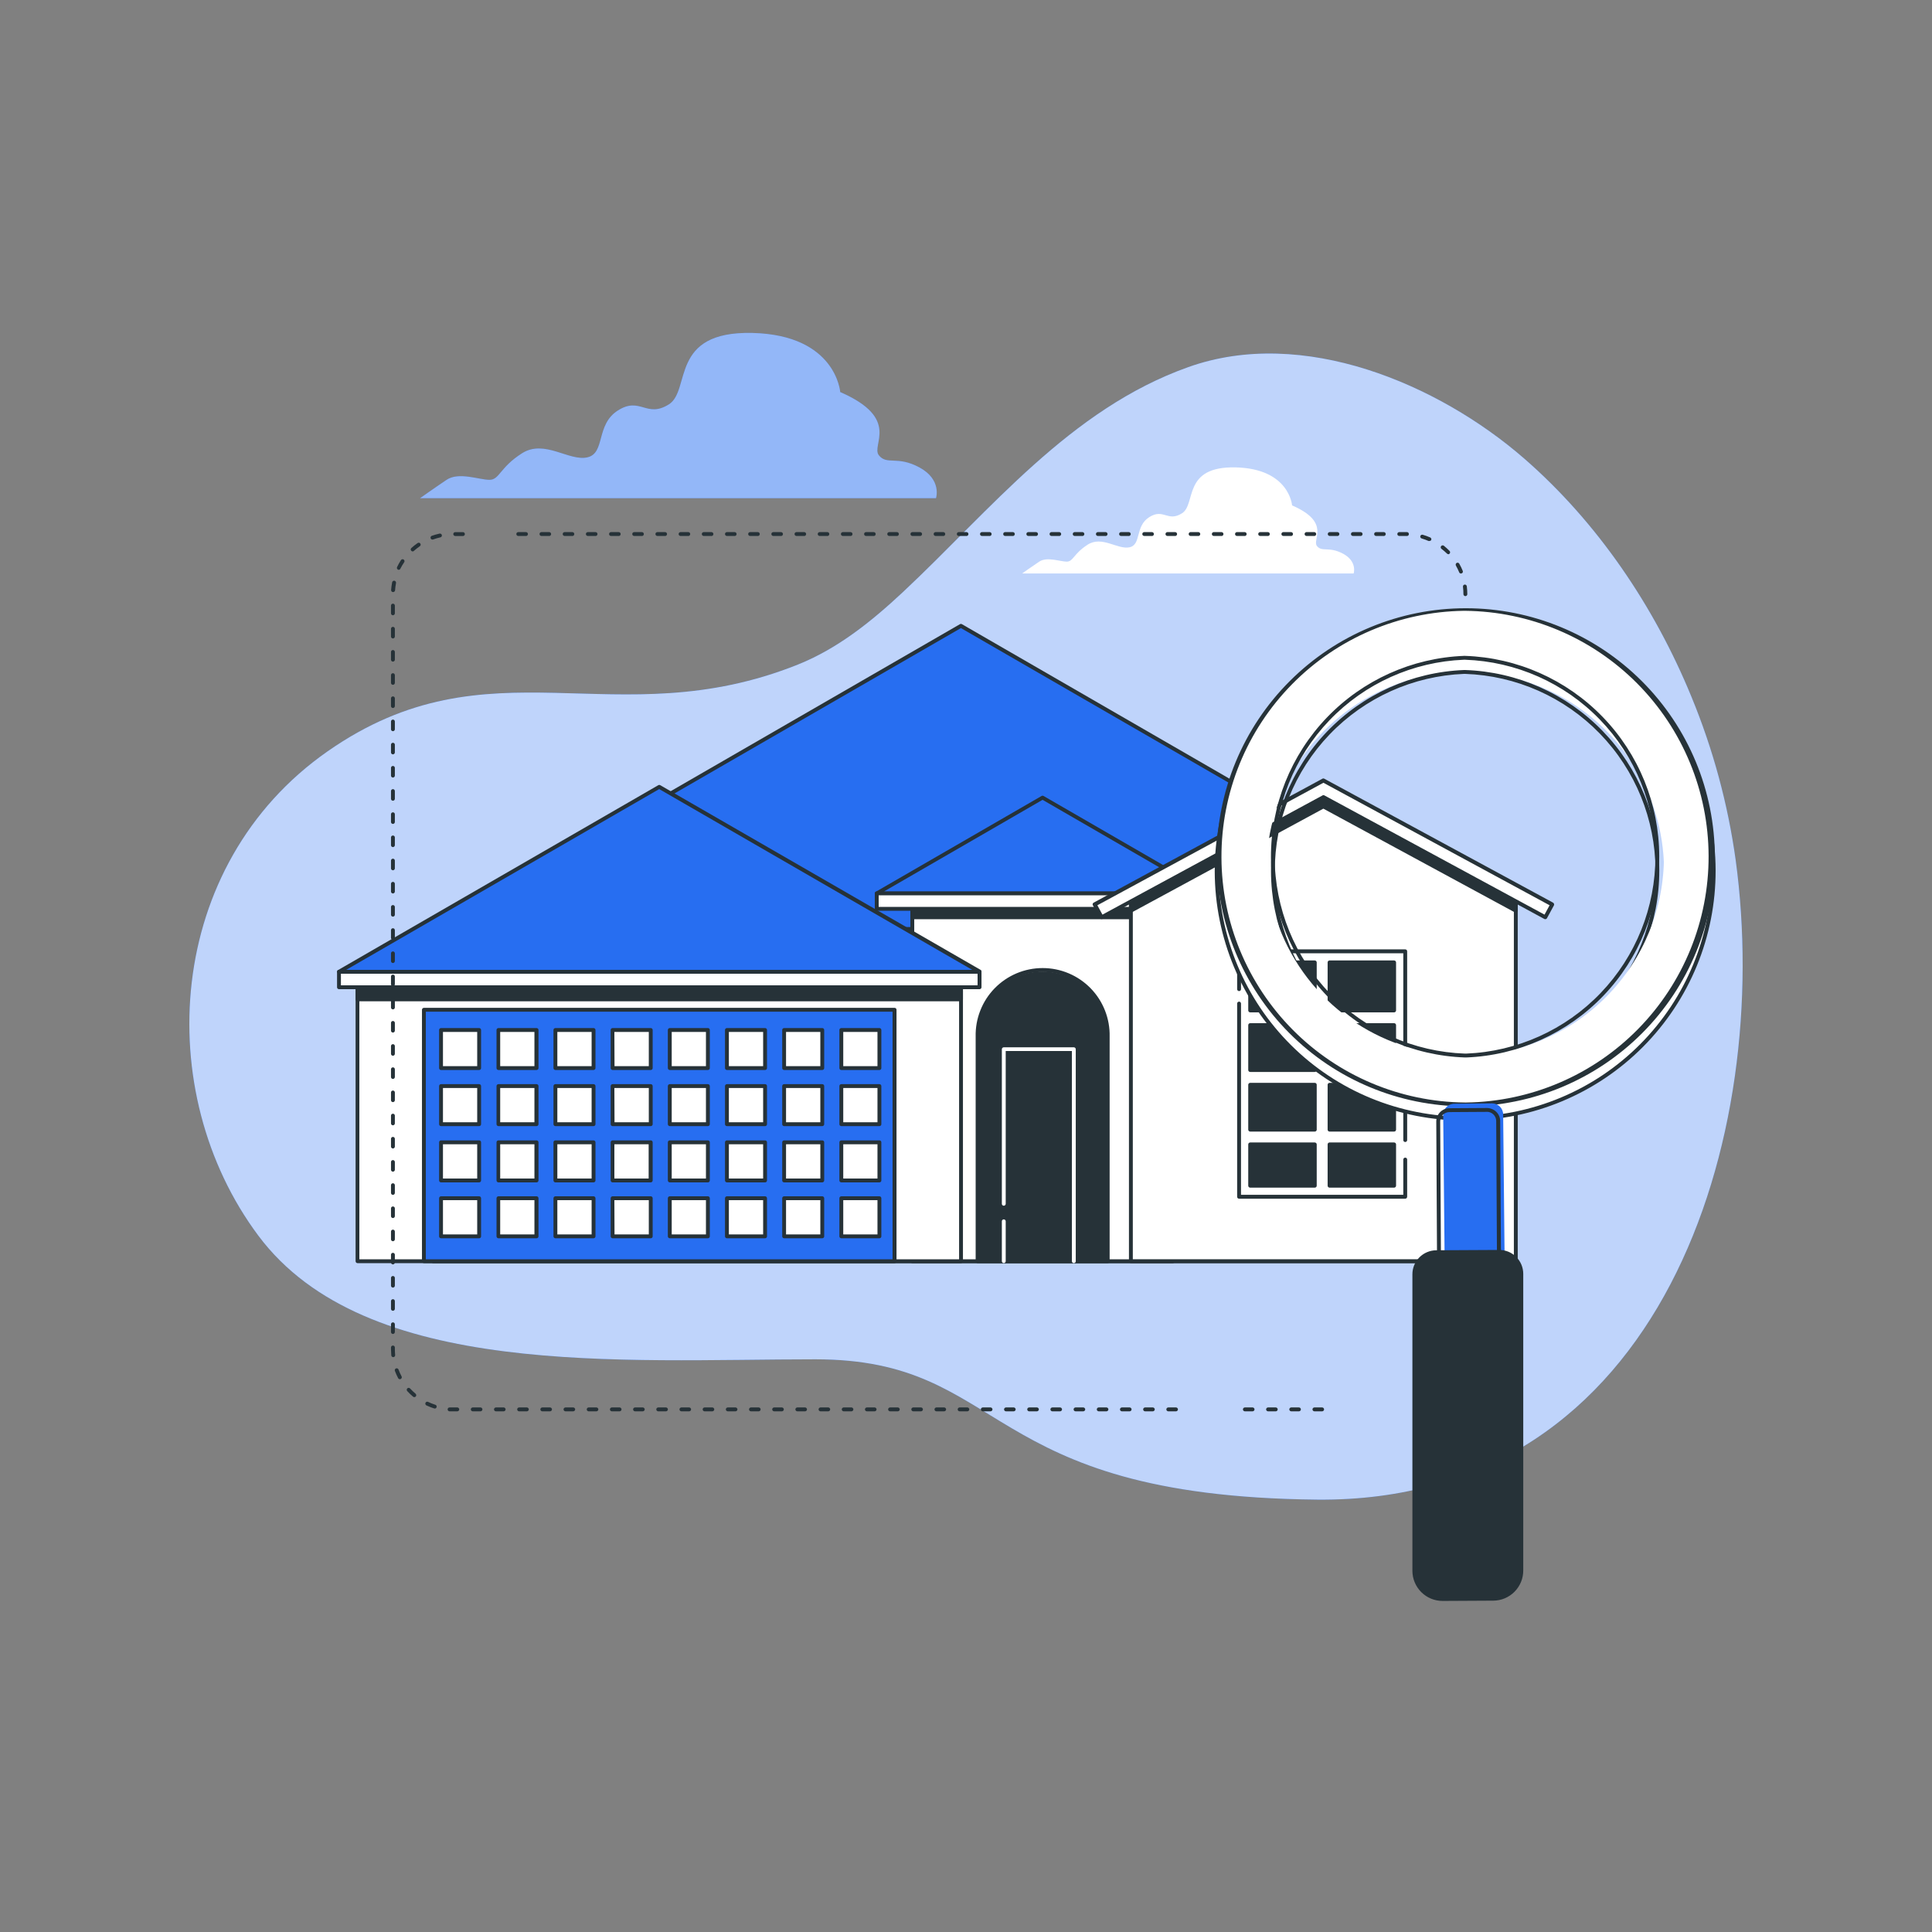 <svg width="90" height="90" viewBox="0 0 90 90" fill="none" xmlns="http://www.w3.org/2000/svg">
<rect x="0" y="0" width="90" height="90" fill="#808080" stroke="none"/>
<path d="M78.793 32.456C77.062 28.237 74.409 24.323 70.999 21.357C67 17.88 60.691 15.197 55.357 17.1C49.837 19.062 46.145 23.76 42.052 27.59C40.612 28.933 39.042 30.206 37.175 30.955C28.634 34.375 22.833 29.709 15.259 35.001C7.684 40.293 7.038 50.87 12.035 57.562C17.032 64.255 28.955 63.322 37.982 63.322C47.009 63.322 45.556 69.703 61.351 69.858C77.503 70.018 82.6 52.884 80.854 40.061C80.492 37.449 79.799 34.894 78.793 32.456Z" fill="#276EF1"/>
<path opacity="0.7" d="M78.793 32.456C77.062 28.237 74.409 24.323 70.999 21.357C67 17.88 60.691 15.197 55.357 17.1C49.837 19.062 46.145 23.76 42.052 27.59C40.612 28.933 39.042 30.206 37.175 30.955C28.634 34.375 22.833 29.709 15.259 35.001C7.684 40.293 7.038 50.87 12.035 57.562C17.032 64.255 28.955 63.322 37.982 63.322C47.009 63.322 45.556 69.703 61.351 69.858C77.503 70.018 82.6 52.884 80.854 40.061C80.492 37.449 79.799 34.894 78.793 32.456Z" fill="white"/>
<path d="M42.84 21.78C41.796 21.209 41.321 21.684 40.941 21.209C40.561 20.734 41.985 19.499 39.141 18.264C39.141 18.264 38.952 15.606 35.056 15.51C31.161 15.415 32.203 18.18 31.158 18.837C30.112 19.494 29.828 18.457 28.784 19.121C27.739 19.785 28.213 21.115 27.358 21.306C26.503 21.497 25.363 20.451 24.318 21.115C23.272 21.78 23.274 22.352 22.799 22.352C22.323 22.352 21.373 21.97 20.804 22.352C20.235 22.734 19.569 23.207 19.569 23.207H43.603C43.603 23.207 43.887 22.352 42.84 21.78Z" fill="#276EF1"/>
<path opacity="0.5" d="M42.84 21.78C41.796 21.209 41.321 21.684 40.941 21.209C40.561 20.734 41.985 19.499 39.141 18.264C39.141 18.264 38.952 15.606 35.056 15.51C31.161 15.415 32.203 18.18 31.158 18.837C30.112 19.494 29.828 18.457 28.784 19.121C27.739 19.785 28.213 21.115 27.358 21.306C26.503 21.497 25.363 20.451 24.318 21.115C23.272 21.78 23.274 22.352 22.799 22.352C22.323 22.352 21.373 21.97 20.804 22.352C20.235 22.734 19.569 23.207 19.569 23.207H43.603C43.603 23.207 43.887 22.352 42.84 21.78Z" fill="white"/>
<path d="M62.57 25.796C61.898 25.436 61.592 25.735 61.349 25.436C61.106 25.137 62.021 24.336 60.19 23.544C60.19 23.544 60.068 21.834 57.566 21.773C55.064 21.712 55.735 23.483 55.064 23.91C54.392 24.336 54.209 23.665 53.537 24.09C52.866 24.514 53.177 25.371 52.621 25.494C52.065 25.616 51.34 24.943 50.67 25.371C50 25.8 49.999 26.163 49.693 26.163C49.387 26.163 48.776 25.92 48.411 26.163C48.046 26.406 47.617 26.714 47.617 26.714H63.058C63.058 26.714 63.241 26.161 62.57 25.796Z" fill="white"/>
<path d="M69.22 43.275H20.176V58.752H69.22V43.275Z" fill="white"/>
<path d="M69.221 58.842H20.176C20.152 58.842 20.129 58.832 20.112 58.815C20.095 58.798 20.086 58.776 20.086 58.752V43.272C20.086 43.248 20.095 43.225 20.112 43.208C20.129 43.191 20.152 43.182 20.176 43.182H69.221C69.244 43.182 69.267 43.191 69.284 43.208C69.301 43.225 69.311 43.248 69.311 43.272V58.752C69.311 58.776 69.301 58.798 69.284 58.815C69.267 58.832 69.244 58.842 69.221 58.842ZM20.261 58.662H69.13V43.362H20.266L20.261 58.662Z" fill="#263238"/>
<path d="M44.764 29.154L20.306 43.275H69.221L44.764 29.154Z" fill="#276EF1"/>
<path d="M69.221 43.365H20.306C20.286 43.365 20.267 43.358 20.252 43.346C20.236 43.334 20.225 43.317 20.22 43.298C20.215 43.279 20.216 43.259 20.223 43.241C20.231 43.223 20.244 43.208 20.261 43.197L44.719 29.076C44.733 29.069 44.748 29.064 44.764 29.064C44.78 29.064 44.796 29.069 44.809 29.076L69.266 43.199C69.283 43.209 69.297 43.224 69.305 43.242C69.313 43.261 69.314 43.281 69.309 43.3C69.303 43.319 69.292 43.336 69.276 43.347C69.26 43.359 69.241 43.365 69.221 43.365ZM20.642 43.185H68.882L44.763 29.258L20.642 43.185Z" fill="#263238"/>
<path d="M54.637 42.018H42.5V58.752H54.637V42.018Z" fill="white"/>
<path d="M54.637 58.842H42.499C42.475 58.842 42.452 58.832 42.435 58.816C42.419 58.799 42.409 58.776 42.409 58.752V42.012C42.409 41.988 42.419 41.965 42.435 41.948C42.452 41.931 42.475 41.922 42.499 41.922H54.637C54.66 41.922 54.683 41.932 54.7 41.949C54.717 41.965 54.726 41.988 54.727 42.012V58.752C54.727 58.776 54.717 58.799 54.7 58.816C54.683 58.832 54.66 58.842 54.637 58.842ZM42.589 58.662H54.539V42.102H42.589V58.662Z" fill="#263238"/>
<path d="M54.637 42.018H42.5V42.729H54.637V42.018Z" fill="#263238"/>
<path d="M54.637 42.82H42.499C42.475 42.82 42.452 42.81 42.435 42.794C42.419 42.777 42.409 42.754 42.409 42.73V42.01C42.409 41.986 42.419 41.963 42.435 41.946C42.452 41.929 42.475 41.92 42.499 41.92H54.637C54.66 41.92 54.683 41.93 54.7 41.947C54.717 41.964 54.726 41.986 54.727 42.01V42.73C54.726 42.754 54.717 42.776 54.7 42.793C54.683 42.81 54.66 42.819 54.637 42.82ZM42.589 42.64H54.539V42.1H42.589V42.64Z" fill="#263238"/>
<path d="M51.599 58.751H45.54V48.291C45.54 47.893 45.618 47.499 45.77 47.131C45.922 46.763 46.145 46.429 46.427 46.148C46.708 45.866 47.042 45.643 47.41 45.49C47.777 45.338 48.172 45.26 48.569 45.26C49.373 45.26 50.144 45.579 50.713 46.148C51.281 46.716 51.601 47.487 51.601 48.291L51.599 58.751Z" fill="#263238"/>
<path d="M51.599 58.842H45.54C45.516 58.842 45.493 58.832 45.477 58.815C45.46 58.798 45.45 58.776 45.45 58.752V48.292C45.44 47.876 45.513 47.462 45.666 47.075C45.818 46.687 46.046 46.334 46.337 46.036C46.628 45.739 46.975 45.502 47.359 45.34C47.742 45.179 48.154 45.096 48.57 45.096C48.987 45.096 49.399 45.179 49.782 45.34C50.166 45.502 50.513 45.739 50.804 46.036C51.094 46.334 51.323 46.687 51.475 47.075C51.627 47.462 51.701 47.876 51.691 48.292V58.752C51.691 58.764 51.688 58.776 51.684 58.786C51.679 58.798 51.672 58.808 51.664 58.816C51.655 58.824 51.645 58.831 51.634 58.835C51.623 58.84 51.611 58.842 51.599 58.842ZM45.628 58.662H51.509V48.292C51.519 47.9 51.45 47.509 51.306 47.144C51.163 46.779 50.948 46.446 50.674 46.165C50.4 45.884 50.072 45.661 49.711 45.509C49.349 45.356 48.961 45.278 48.569 45.278C48.176 45.278 47.788 45.356 47.426 45.509C47.065 45.661 46.737 45.884 46.463 46.165C46.189 46.446 45.974 46.779 45.831 47.144C45.688 47.509 45.619 47.9 45.628 48.292V58.662Z" fill="#263238"/>
<path d="M44.768 45.986H16.655V58.752H44.768V45.986Z" fill="white"/>
<path d="M44.768 58.842H16.655C16.632 58.842 16.609 58.833 16.592 58.816C16.575 58.799 16.565 58.776 16.565 58.752V45.986C16.565 45.963 16.575 45.94 16.592 45.923C16.609 45.906 16.632 45.897 16.655 45.897H44.768C44.792 45.897 44.815 45.906 44.831 45.923C44.848 45.94 44.858 45.963 44.858 45.986V58.752C44.858 58.776 44.848 58.799 44.831 58.816C44.815 58.833 44.792 58.842 44.768 58.842ZM16.74 58.662H44.678V46.08H16.74V58.662Z" fill="#263238"/>
<path d="M44.768 45.986H16.655V46.555H44.768V45.986Z" fill="#263238"/>
<path d="M44.768 46.645H16.655C16.632 46.645 16.609 46.636 16.592 46.619C16.575 46.602 16.565 46.579 16.565 46.555V45.986C16.565 45.963 16.575 45.94 16.592 45.923C16.609 45.906 16.632 45.897 16.655 45.897H44.768C44.792 45.897 44.815 45.906 44.831 45.923C44.848 45.94 44.858 45.963 44.858 45.986V46.555C44.858 46.579 44.848 46.602 44.831 46.619C44.815 46.636 44.792 46.645 44.768 46.645ZM16.74 46.465H44.678V46.08H16.74V46.465Z" fill="#263238"/>
<path d="M41.674 47.039H19.748V58.752H41.674V47.039Z" fill="#276EF1"/>
<path d="M41.673 58.842H19.747C19.723 58.842 19.701 58.832 19.684 58.816C19.667 58.799 19.657 58.776 19.657 58.752V47.039C19.657 47.015 19.667 46.992 19.684 46.976C19.701 46.959 19.723 46.949 19.747 46.949H41.673C41.697 46.949 41.72 46.959 41.737 46.976C41.754 46.992 41.763 47.015 41.763 47.039V58.752C41.763 58.776 41.754 58.799 41.737 58.816C41.72 58.832 41.697 58.842 41.673 58.842ZM19.837 58.662H41.579V47.129H19.837V58.662Z" fill="#263238"/>
<path d="M30.711 36.647L15.791 45.261H45.631L30.711 36.647Z" fill="#276EF1"/>
<path d="M45.632 45.359H15.791C15.772 45.358 15.753 45.352 15.737 45.34C15.722 45.328 15.71 45.311 15.705 45.292C15.7 45.273 15.701 45.253 15.709 45.235C15.716 45.217 15.729 45.201 15.746 45.191L30.666 36.577C30.68 36.569 30.696 36.565 30.711 36.565C30.727 36.565 30.743 36.569 30.756 36.577L45.677 45.179C45.694 45.189 45.707 45.204 45.714 45.222C45.721 45.24 45.723 45.261 45.718 45.279C45.712 45.298 45.701 45.315 45.686 45.327C45.67 45.339 45.651 45.346 45.632 45.346V45.359ZM16.128 45.179H45.288L30.708 36.758L16.128 45.179Z" fill="#263238"/>
<path d="M45.63 45.26H15.791V45.985H45.63V45.26Z" fill="white"/>
<path d="M45.632 46.08H15.791C15.767 46.08 15.744 46.07 15.727 46.053C15.711 46.036 15.701 46.014 15.701 45.99V45.27C15.701 45.246 15.711 45.223 15.727 45.206C15.744 45.189 15.767 45.18 15.791 45.18H45.632C45.655 45.18 45.678 45.189 45.695 45.206C45.712 45.223 45.722 45.246 45.722 45.27V45.99C45.722 46.014 45.712 46.036 45.695 46.053C45.678 46.07 45.655 46.08 45.632 46.08ZM15.881 45.9H45.54V45.36H15.881V45.9Z" fill="#263238"/>
<path d="M48.567 37.16L40.842 41.621H56.295L48.567 37.16Z" fill="#276EF1"/>
<path d="M56.294 41.711H40.841C40.821 41.711 40.802 41.705 40.786 41.692C40.77 41.68 40.758 41.663 40.753 41.644C40.748 41.625 40.749 41.604 40.757 41.586C40.765 41.568 40.779 41.553 40.796 41.543L48.522 37.079C48.536 37.072 48.551 37.068 48.567 37.068C48.583 37.068 48.598 37.072 48.612 37.079L56.339 41.543C56.356 41.553 56.369 41.569 56.377 41.587C56.384 41.605 56.385 41.625 56.38 41.644C56.375 41.663 56.364 41.68 56.349 41.692C56.333 41.704 56.314 41.71 56.294 41.711ZM41.174 41.531H55.956L48.567 37.259L41.174 41.531Z" fill="#263238"/>
<path d="M56.295 41.621H40.842V42.337H56.295V41.621Z" fill="white"/>
<path d="M56.295 42.427H40.842C40.818 42.427 40.795 42.418 40.778 42.401C40.761 42.384 40.752 42.361 40.752 42.337V41.617C40.752 41.593 40.761 41.571 40.778 41.554C40.795 41.537 40.818 41.527 40.842 41.527H56.295C56.319 41.527 56.342 41.537 56.359 41.554C56.376 41.571 56.385 41.593 56.385 41.617V42.337C56.385 42.361 56.376 42.384 56.359 42.401C56.342 42.418 56.319 42.427 56.295 42.427ZM40.932 42.247H56.205V41.707H40.932V42.247Z" fill="#263238"/>
<path d="M22.322 47.98H20.547V49.755H22.322V47.98Z" fill="white"/>
<path d="M22.32 49.845H20.545C20.521 49.845 20.498 49.836 20.481 49.819C20.465 49.802 20.455 49.779 20.455 49.755V47.981C20.455 47.957 20.465 47.934 20.481 47.917C20.498 47.9 20.521 47.891 20.545 47.891H22.32C22.344 47.891 22.367 47.9 22.384 47.917C22.4 47.934 22.41 47.957 22.41 47.981V49.755C22.41 49.779 22.4 49.802 22.384 49.819C22.367 49.836 22.344 49.845 22.32 49.845ZM20.635 49.665H22.23V48.071H20.635V49.665Z" fill="#263238"/>
<path d="M24.986 47.98H23.211V49.755H24.986V47.98Z" fill="white"/>
<path d="M24.986 49.845H23.22C23.196 49.845 23.173 49.836 23.156 49.819C23.139 49.802 23.13 49.779 23.13 49.755V47.981C23.13 47.957 23.139 47.934 23.156 47.917C23.173 47.9 23.196 47.891 23.22 47.891H24.995C25.019 47.891 25.041 47.9 25.058 47.917C25.075 47.934 25.085 47.957 25.085 47.981V49.755C25.085 49.768 25.082 49.781 25.077 49.792C25.072 49.804 25.065 49.814 25.055 49.822C25.046 49.831 25.035 49.837 25.023 49.841C25.011 49.845 24.998 49.847 24.986 49.845ZM23.301 49.665H24.896V48.071H23.301V49.665Z" fill="#263238"/>
<path d="M27.648 47.98H25.873V49.755H27.648V47.98Z" fill="white"/>
<path d="M27.65 49.845H25.873C25.849 49.845 25.826 49.836 25.81 49.819C25.793 49.802 25.783 49.779 25.783 49.755V47.981C25.783 47.957 25.793 47.934 25.81 47.917C25.826 47.9 25.849 47.891 25.873 47.891H27.65C27.674 47.891 27.697 47.9 27.713 47.917C27.73 47.934 27.74 47.957 27.74 47.981V49.755C27.74 49.779 27.73 49.802 27.713 49.819C27.697 49.836 27.674 49.845 27.65 49.845ZM25.963 49.665H27.56V48.071H25.963V49.665Z" fill="#263238"/>
<path d="M30.312 47.98H28.537V49.755H30.312V47.98Z" fill="white"/>
<path d="M30.314 49.845H28.537C28.513 49.845 28.491 49.836 28.474 49.819C28.457 49.802 28.447 49.779 28.447 49.755V47.981C28.447 47.957 28.457 47.934 28.474 47.917C28.491 47.9 28.513 47.891 28.537 47.891H30.314C30.338 47.891 30.361 47.9 30.378 47.917C30.394 47.934 30.404 47.957 30.404 47.981V49.755C30.404 49.779 30.394 49.802 30.378 49.819C30.361 49.836 30.338 49.845 30.314 49.845ZM28.627 49.665H30.224V48.071H28.62L28.627 49.665Z" fill="#263238"/>
<path d="M32.976 47.98H31.201V49.755H32.976V47.98Z" fill="white"/>
<path d="M32.976 49.845H31.201C31.177 49.845 31.155 49.836 31.138 49.819C31.121 49.802 31.111 49.779 31.111 49.755V47.981C31.111 47.957 31.121 47.934 31.138 47.917C31.155 47.9 31.177 47.891 31.201 47.891H32.976C33 47.891 33.023 47.9 33.04 47.917C33.057 47.934 33.066 47.957 33.066 47.981V49.755C33.066 49.779 33.057 49.802 33.04 49.819C33.023 49.836 33 49.845 32.976 49.845ZM31.291 49.665H32.886V48.071H31.291V49.665Z" fill="#263238"/>
<path d="M35.638 47.98H33.863V49.755H35.638V47.98Z" fill="white"/>
<path d="M35.64 49.845H33.863C33.84 49.845 33.817 49.836 33.8 49.819C33.783 49.802 33.773 49.779 33.773 49.755V47.981C33.773 47.957 33.783 47.934 33.8 47.917C33.817 47.9 33.84 47.891 33.863 47.891H35.64C35.664 47.891 35.687 47.9 35.704 47.917C35.721 47.934 35.73 47.957 35.73 47.981V49.755C35.73 49.779 35.721 49.802 35.704 49.819C35.687 49.836 35.664 49.845 35.64 49.845ZM33.953 49.665H35.55V48.071H33.953V49.665Z" fill="#263238"/>
<path d="M38.302 47.98H36.527V49.755H38.302V47.98Z" fill="white"/>
<path d="M38.304 49.845H36.528C36.504 49.845 36.481 49.836 36.464 49.819C36.447 49.802 36.438 49.779 36.438 49.755V47.981C36.438 47.957 36.447 47.934 36.464 47.917C36.481 47.9 36.504 47.891 36.528 47.891H38.304C38.328 47.891 38.351 47.9 38.368 47.917C38.385 47.934 38.394 47.957 38.394 47.981V49.755C38.394 49.779 38.385 49.802 38.368 49.819C38.351 49.836 38.328 49.845 38.304 49.845ZM36.617 49.665H38.214V48.071H36.617V49.665Z" fill="#263238"/>
<path d="M40.966 47.98H39.191V49.755H40.966V47.98Z" fill="white"/>
<path d="M40.966 49.845H39.192C39.168 49.845 39.145 49.836 39.128 49.819C39.111 49.802 39.102 49.779 39.102 49.755V47.981C39.102 47.957 39.111 47.934 39.128 47.917C39.145 47.9 39.168 47.891 39.192 47.891H40.966C40.99 47.891 41.013 47.9 41.03 47.917C41.047 47.934 41.056 47.957 41.056 47.981V49.755C41.056 49.767 41.054 49.779 41.05 49.79C41.045 49.801 41.038 49.811 41.03 49.819C41.022 49.827 41.012 49.834 41.001 49.839C40.99 49.843 40.978 49.845 40.966 49.845ZM39.282 49.665H40.876V48.071H39.282V49.665Z" fill="#263238"/>
<path d="M22.322 50.594H20.547V52.369H22.322V50.594Z" fill="white"/>
<path d="M22.32 52.459H20.545C20.521 52.459 20.498 52.449 20.481 52.432C20.465 52.416 20.455 52.393 20.455 52.369V50.594C20.455 50.57 20.465 50.547 20.481 50.53C20.498 50.513 20.521 50.504 20.545 50.504H22.32C22.344 50.504 22.367 50.513 22.384 50.53C22.4 50.547 22.41 50.57 22.41 50.594V52.369C22.41 52.393 22.4 52.416 22.384 52.432C22.367 52.449 22.344 52.459 22.32 52.459ZM20.635 52.279H22.23V50.684H20.635V52.279Z" fill="#263238"/>
<path d="M24.986 50.594H23.211V52.369H24.986V50.594Z" fill="white"/>
<path d="M24.986 52.459H23.22C23.196 52.459 23.173 52.449 23.156 52.432C23.139 52.416 23.13 52.393 23.13 52.369V50.594C23.13 50.57 23.139 50.547 23.156 50.53C23.173 50.513 23.196 50.504 23.22 50.504H24.995C25.019 50.504 25.041 50.513 25.058 50.53C25.075 50.547 25.085 50.57 25.085 50.594V52.369C25.085 52.381 25.082 52.394 25.077 52.405C25.072 52.417 25.065 52.427 25.055 52.436C25.046 52.444 25.035 52.451 25.023 52.455C25.011 52.459 24.998 52.46 24.986 52.459ZM23.301 52.279H24.896V50.684H23.301V52.279Z" fill="#263238"/>
<path d="M27.648 50.594H25.873V52.369H27.648V50.594Z" fill="white"/>
<path d="M27.65 52.459H25.873C25.849 52.459 25.826 52.449 25.81 52.432C25.793 52.416 25.783 52.393 25.783 52.369V50.594C25.783 50.57 25.793 50.547 25.81 50.53C25.826 50.513 25.849 50.504 25.873 50.504H27.65C27.674 50.504 27.697 50.513 27.713 50.53C27.73 50.547 27.74 50.57 27.74 50.594V52.369C27.74 52.393 27.73 52.416 27.713 52.432C27.697 52.449 27.674 52.459 27.65 52.459ZM25.963 52.279H27.56V50.684H25.963V52.279Z" fill="#263238"/>
<path d="M30.312 50.594H28.537V52.369H30.312V50.594Z" fill="white"/>
<path d="M30.314 52.459H28.537C28.513 52.459 28.491 52.449 28.474 52.432C28.457 52.416 28.447 52.393 28.447 52.369V50.594C28.447 50.57 28.457 50.547 28.474 50.53C28.491 50.513 28.513 50.504 28.537 50.504H30.314C30.338 50.504 30.361 50.513 30.378 50.53C30.394 50.547 30.404 50.57 30.404 50.594V52.369C30.404 52.393 30.394 52.416 30.378 52.432C30.361 52.449 30.338 52.459 30.314 52.459ZM28.627 52.279H30.224V50.684H28.62L28.627 52.279Z" fill="#263238"/>
<path d="M32.976 50.594H31.201V52.369H32.976V50.594Z" fill="white"/>
<path d="M32.976 52.459H31.201C31.177 52.459 31.155 52.449 31.138 52.432C31.121 52.416 31.111 52.393 31.111 52.369V50.594C31.111 50.57 31.121 50.547 31.138 50.53C31.155 50.513 31.177 50.504 31.201 50.504H32.976C33 50.504 33.023 50.513 33.04 50.53C33.057 50.547 33.066 50.57 33.066 50.594V52.369C33.066 52.393 33.057 52.416 33.04 52.432C33.023 52.449 33 52.459 32.976 52.459ZM31.291 52.279H32.886V50.684H31.291V52.279Z" fill="#263238"/>
<path d="M35.638 50.594H33.863V52.369H35.638V50.594Z" fill="white"/>
<path d="M35.64 52.459H33.863C33.84 52.459 33.817 52.449 33.8 52.432C33.783 52.416 33.773 52.393 33.773 52.369V50.594C33.773 50.57 33.783 50.547 33.8 50.53C33.817 50.513 33.84 50.504 33.863 50.504H35.64C35.664 50.504 35.687 50.513 35.704 50.53C35.721 50.547 35.73 50.57 35.73 50.594V52.369C35.73 52.393 35.721 52.416 35.704 52.432C35.687 52.449 35.664 52.459 35.64 52.459ZM33.953 52.279H35.55V50.684H33.953V52.279Z" fill="#263238"/>
<path d="M38.302 50.594H36.527V52.369H38.302V50.594Z" fill="white"/>
<path d="M38.304 52.459H36.528C36.504 52.459 36.481 52.449 36.464 52.432C36.447 52.416 36.438 52.393 36.438 52.369V50.594C36.438 50.57 36.447 50.547 36.464 50.53C36.481 50.513 36.504 50.504 36.528 50.504H38.304C38.328 50.504 38.351 50.513 38.368 50.53C38.385 50.547 38.394 50.57 38.394 50.594V52.369C38.394 52.393 38.385 52.416 38.368 52.432C38.351 52.449 38.328 52.459 38.304 52.459ZM36.617 52.279H38.214V50.684H36.617V52.279Z" fill="#263238"/>
<path d="M40.966 50.594H39.191V52.369H40.966V50.594Z" fill="white"/>
<path d="M40.966 52.459H39.192C39.168 52.459 39.145 52.449 39.128 52.432C39.111 52.416 39.102 52.393 39.102 52.369V50.594C39.102 50.57 39.111 50.547 39.128 50.53C39.145 50.513 39.168 50.504 39.192 50.504H40.966C40.99 50.504 41.013 50.513 41.03 50.53C41.047 50.547 41.056 50.57 41.056 50.594V52.369C41.056 52.38 41.054 52.392 41.05 52.403C41.045 52.414 41.038 52.424 41.03 52.432C41.022 52.441 41.012 52.447 41.001 52.452C40.99 52.456 40.978 52.459 40.966 52.459ZM39.282 52.279H40.876V50.684H39.282V52.279Z" fill="#263238"/>
<path d="M22.322 53.205H20.547V54.98H22.322V53.205Z" fill="white"/>
<path d="M22.32 55.08H20.545C20.521 55.08 20.498 55.07 20.481 55.053C20.465 55.036 20.455 55.014 20.455 54.99V53.213C20.455 53.189 20.465 53.166 20.481 53.149C20.498 53.133 20.521 53.123 20.545 53.123H22.32C22.344 53.123 22.367 53.133 22.384 53.149C22.4 53.166 22.41 53.189 22.41 53.213V54.99C22.41 55.014 22.4 55.036 22.384 55.053C22.367 55.07 22.344 55.08 22.32 55.08ZM20.635 54.9H22.23V53.303H20.635V54.9Z" fill="#263238"/>
<path d="M24.986 53.205H23.211V54.98H24.986V53.205Z" fill="white"/>
<path d="M24.986 55.08H23.22C23.196 55.08 23.173 55.07 23.156 55.053C23.139 55.036 23.13 55.014 23.13 54.99V53.213C23.13 53.189 23.139 53.166 23.156 53.149C23.173 53.133 23.196 53.123 23.22 53.123H24.995C25.019 53.123 25.041 53.133 25.058 53.149C25.075 53.166 25.085 53.189 25.085 53.213V54.99C25.085 55.002 25.082 55.015 25.077 55.026C25.072 55.038 25.065 55.048 25.055 55.057C25.046 55.065 25.035 55.072 25.023 55.076C25.011 55.08 24.998 55.081 24.986 55.08ZM23.301 54.9H24.896V53.303H23.301V54.9Z" fill="#263238"/>
<path d="M27.648 53.205H25.873V54.98H27.648V53.205Z" fill="white"/>
<path d="M27.65 55.08H25.873C25.849 55.079 25.827 55.07 25.81 55.053C25.793 55.036 25.784 55.013 25.783 54.99V53.213C25.783 53.189 25.793 53.166 25.81 53.149C25.826 53.133 25.849 53.123 25.873 53.123H27.65C27.674 53.123 27.697 53.133 27.713 53.149C27.73 53.166 27.74 53.189 27.74 53.213V54.99C27.74 55.014 27.73 55.036 27.713 55.053C27.697 55.07 27.674 55.08 27.65 55.08ZM25.963 54.9H27.56V53.303H25.963V54.9Z" fill="#263238"/>
<path d="M30.312 53.205H28.537V54.98H30.312V53.205Z" fill="white"/>
<path d="M30.314 55.08H28.537C28.513 55.08 28.491 55.07 28.474 55.053C28.457 55.036 28.447 55.014 28.447 54.99V53.213C28.447 53.189 28.457 53.166 28.474 53.149C28.491 53.133 28.513 53.123 28.537 53.123H30.314C30.338 53.123 30.361 53.133 30.378 53.149C30.394 53.166 30.404 53.189 30.404 53.213V54.99C30.403 55.013 30.394 55.036 30.377 55.053C30.36 55.07 30.338 55.079 30.314 55.08ZM28.62 54.9H30.217V53.303H28.62V54.9Z" fill="#263238"/>
<path d="M32.976 53.205H31.201V54.98H32.976V53.205Z" fill="white"/>
<path d="M32.976 55.08H31.201C31.177 55.08 31.155 55.07 31.138 55.053C31.121 55.036 31.111 55.014 31.111 54.99V53.213C31.111 53.189 31.121 53.166 31.138 53.149C31.155 53.133 31.177 53.123 31.201 53.123H32.976C33 53.123 33.023 53.133 33.04 53.149C33.057 53.166 33.066 53.189 33.066 53.213V54.99C33.066 55.014 33.057 55.036 33.04 55.053C33.023 55.07 33 55.08 32.976 55.08ZM31.291 54.9H32.886V53.303H31.291V54.9Z" fill="#263238"/>
<path d="M35.638 53.205H33.863V54.98H35.638V53.205Z" fill="white"/>
<path d="M35.64 55.08H33.863C33.84 55.079 33.817 55.07 33.8 55.053C33.783 55.036 33.774 55.013 33.773 54.99V53.213C33.773 53.189 33.783 53.166 33.8 53.149C33.817 53.133 33.84 53.123 33.863 53.123H35.64C35.664 53.123 35.687 53.133 35.704 53.149C35.721 53.166 35.73 53.189 35.73 53.213V54.99C35.73 55.014 35.721 55.036 35.704 55.053C35.687 55.07 35.664 55.08 35.64 55.08ZM33.953 54.9H35.55V53.303H33.953V54.9Z" fill="#263238"/>
<path d="M38.302 53.205H36.527V54.98H38.302V53.205Z" fill="white"/>
<path d="M38.304 55.08H36.528C36.504 55.079 36.481 55.07 36.464 55.053C36.448 55.036 36.438 55.013 36.438 54.99V53.213C36.438 53.189 36.447 53.166 36.464 53.149C36.481 53.133 36.504 53.123 36.528 53.123H38.304C38.328 53.123 38.351 53.133 38.368 53.149C38.385 53.166 38.394 53.189 38.394 53.213V54.99C38.394 55.013 38.384 55.036 38.367 55.053C38.35 55.07 38.328 55.079 38.304 55.08ZM36.617 54.9H38.214V53.303H36.617V54.9Z" fill="#263238"/>
<path d="M40.966 53.205H39.191V54.98H40.966V53.205Z" fill="white"/>
<path d="M40.966 55.08H39.192C39.168 55.08 39.145 55.07 39.128 55.053C39.111 55.036 39.102 55.014 39.102 54.99V53.213C39.102 53.189 39.111 53.166 39.128 53.149C39.145 53.133 39.168 53.123 39.192 53.123H40.966C40.99 53.123 41.013 53.133 41.03 53.149C41.047 53.166 41.056 53.189 41.056 53.213V54.99C41.056 55.002 41.054 55.013 41.05 55.024C41.045 55.035 41.038 55.045 41.03 55.053C41.022 55.062 41.012 55.068 41.001 55.073C40.99 55.077 40.978 55.08 40.966 55.08ZM39.282 54.9H40.876V53.303H39.282V54.9Z" fill="#263238"/>
<path d="M22.322 55.818H20.547V57.593H22.322V55.818Z" fill="white"/>
<path d="M22.32 57.683H20.545C20.521 57.683 20.498 57.674 20.481 57.657C20.465 57.64 20.455 57.617 20.455 57.593V55.819C20.455 55.795 20.465 55.772 20.481 55.755C20.498 55.738 20.521 55.728 20.545 55.728H22.32C22.344 55.728 22.367 55.738 22.384 55.755C22.4 55.772 22.41 55.795 22.41 55.819V57.599C22.409 57.622 22.398 57.643 22.382 57.659C22.365 57.675 22.343 57.683 22.32 57.683ZM20.635 57.503H22.23V55.908H20.635V57.503Z" fill="#263238"/>
<path d="M24.986 55.818H23.211V57.593H24.986V55.818Z" fill="white"/>
<path d="M24.986 57.683H23.22C23.196 57.683 23.173 57.674 23.156 57.657C23.139 57.64 23.13 57.617 23.13 57.593V55.819C23.13 55.795 23.139 55.772 23.156 55.755C23.173 55.738 23.196 55.728 23.22 55.728H24.995C25.019 55.728 25.041 55.738 25.058 55.755C25.075 55.772 25.085 55.795 25.085 55.819V57.599C25.084 57.611 25.081 57.623 25.076 57.634C25.07 57.645 25.062 57.654 25.053 57.662C25.044 57.67 25.033 57.676 25.022 57.68C25.01 57.683 24.998 57.685 24.986 57.683ZM23.301 57.503H24.896V55.908H23.301V57.503Z" fill="#263238"/>
<path d="M27.648 55.818H25.873V57.593H27.648V55.818Z" fill="white"/>
<path d="M27.65 57.683H25.873C25.849 57.683 25.826 57.674 25.81 57.657C25.793 57.64 25.783 57.617 25.783 57.593V55.819C25.783 55.795 25.793 55.772 25.81 55.755C25.826 55.738 25.849 55.728 25.873 55.728H27.65C27.674 55.728 27.697 55.738 27.713 55.755C27.73 55.772 27.74 55.795 27.74 55.819V57.599C27.738 57.622 27.728 57.643 27.712 57.659C27.695 57.675 27.673 57.683 27.65 57.683ZM25.963 57.503H27.56V55.908H25.963V57.503Z" fill="#263238"/>
<path d="M30.312 55.818H28.537V57.593H30.312V55.818Z" fill="white"/>
<path d="M30.314 57.683H28.537C28.513 57.683 28.491 57.674 28.474 57.657C28.457 57.64 28.447 57.617 28.447 57.593V55.819C28.447 55.795 28.457 55.772 28.474 55.755C28.491 55.738 28.513 55.728 28.537 55.728H30.314C30.338 55.728 30.361 55.738 30.378 55.755C30.394 55.772 30.404 55.795 30.404 55.819V57.599C30.402 57.622 30.392 57.643 30.376 57.659C30.359 57.675 30.337 57.683 30.314 57.683ZM28.627 57.503H30.224V55.908H28.62L28.627 57.503Z" fill="#263238"/>
<path d="M32.976 55.818H31.201V57.593H32.976V55.818Z" fill="white"/>
<path d="M32.976 57.683H31.201C31.177 57.683 31.155 57.674 31.138 57.657C31.121 57.64 31.111 57.617 31.111 57.593V55.819C31.111 55.795 31.121 55.772 31.138 55.755C31.155 55.738 31.177 55.728 31.201 55.728H32.976C33 55.728 33.023 55.738 33.04 55.755C33.057 55.772 33.066 55.795 33.066 55.819V57.599C33.065 57.622 33.055 57.643 33.038 57.659C33.021 57.675 32.999 57.683 32.976 57.683ZM31.291 57.503H32.886V55.908H31.291V57.503Z" fill="#263238"/>
<path d="M35.638 55.818H33.863V57.593H35.638V55.818Z" fill="white"/>
<path d="M35.64 57.683H33.863C33.84 57.683 33.817 57.674 33.8 57.657C33.783 57.64 33.773 57.617 33.773 57.593V55.819C33.773 55.795 33.783 55.772 33.8 55.755C33.817 55.738 33.84 55.728 33.863 55.728H35.64C35.664 55.728 35.687 55.738 35.704 55.755C35.721 55.772 35.73 55.795 35.73 55.819V57.599C35.729 57.622 35.719 57.643 35.702 57.659C35.685 57.675 35.663 57.683 35.64 57.683ZM33.953 57.503H35.55V55.908H33.953V57.503Z" fill="#263238"/>
<path d="M38.302 55.818H36.527V57.593H38.302V55.818Z" fill="white"/>
<path d="M38.304 57.683H36.528C36.504 57.683 36.481 57.674 36.464 57.657C36.447 57.64 36.438 57.617 36.438 57.593V55.819C36.438 55.795 36.447 55.772 36.464 55.755C36.481 55.738 36.504 55.728 36.528 55.728H38.304C38.328 55.728 38.351 55.738 38.368 55.755C38.385 55.772 38.394 55.795 38.394 55.819V57.599C38.393 57.622 38.383 57.643 38.366 57.659C38.349 57.675 38.327 57.683 38.304 57.683ZM36.617 57.503H38.214V55.908H36.617V57.503Z" fill="#263238"/>
<path d="M40.966 55.818H39.191V57.593H40.966V55.818Z" fill="white"/>
<path d="M40.966 57.683H39.192C39.168 57.683 39.145 57.674 39.128 57.657C39.111 57.64 39.102 57.617 39.102 57.593V55.819C39.102 55.795 39.111 55.772 39.128 55.755C39.145 55.738 39.168 55.728 39.192 55.728H40.966C40.99 55.728 41.013 55.738 41.03 55.755C41.047 55.772 41.056 55.795 41.056 55.819V57.599C41.055 57.622 41.045 57.643 41.028 57.659C41.011 57.675 40.989 57.683 40.966 57.683ZM39.282 57.503H40.876V55.908H39.282V57.503Z" fill="#263238"/>
<path d="M46.76 58.84C46.736 58.84 46.713 58.831 46.696 58.814C46.679 58.797 46.67 58.774 46.67 58.75V56.893C46.67 56.869 46.679 56.846 46.696 56.829C46.713 56.812 46.736 56.803 46.76 56.803C46.784 56.803 46.807 56.812 46.824 56.829C46.84 56.846 46.85 56.869 46.85 56.893V58.75C46.85 58.774 46.84 58.797 46.824 58.814C46.807 58.831 46.784 58.84 46.76 58.84Z" fill="white"/>
<path d="M50.023 58.751V48.867H46.76V56.074" fill="#263238"/>
<path d="M50.023 58.842C49.999 58.842 49.977 58.832 49.96 58.816C49.943 58.799 49.933 58.776 49.933 58.752V48.96H46.85V56.077C46.85 56.101 46.84 56.124 46.824 56.141C46.807 56.158 46.784 56.167 46.76 56.167C46.736 56.167 46.713 56.158 46.696 56.141C46.679 56.124 46.67 56.101 46.67 56.077V48.877C46.67 48.853 46.68 48.831 46.697 48.814C46.714 48.797 46.736 48.788 46.76 48.787H50.023C50.047 48.788 50.07 48.797 50.087 48.814C50.103 48.831 50.113 48.853 50.113 48.877V58.752C50.113 58.776 50.104 58.799 50.087 58.816C50.07 58.832 50.047 58.842 50.023 58.842Z" fill="white"/>
<path d="M70.612 58.751H52.681V42.017L61.647 37.16L70.612 42.017V58.751Z" fill="white"/>
<path d="M70.612 58.84H52.681C52.657 58.84 52.634 58.831 52.617 58.814C52.6 58.797 52.591 58.774 52.591 58.751V42.011C52.591 41.994 52.595 41.979 52.604 41.965C52.612 41.951 52.623 41.939 52.638 41.931L61.603 37.071C61.617 37.064 61.632 37.06 61.647 37.06C61.662 37.06 61.676 37.064 61.69 37.071L70.656 41.931C70.67 41.939 70.681 41.951 70.69 41.965C70.698 41.979 70.702 41.994 70.702 42.011V58.751C70.702 58.774 70.693 58.797 70.676 58.814C70.659 58.831 70.636 58.84 70.612 58.84ZM52.771 58.66H70.522V42.07L61.647 37.258L52.771 42.066V58.66Z" fill="#263238"/>
<path d="M71.982 42.73L61.646 37.13L51.31 42.73L50.988 42.136L61.646 36.361L72.304 42.136L71.982 42.73Z" fill="white"/>
<path d="M71.982 42.819C71.968 42.819 71.953 42.816 71.941 42.809L61.647 37.228L51.352 42.809C51.33 42.817 51.306 42.817 51.284 42.809C51.261 42.801 51.243 42.785 51.232 42.764L50.91 42.171C50.904 42.161 50.9 42.15 50.899 42.138C50.898 42.126 50.899 42.114 50.902 42.103C50.905 42.091 50.911 42.081 50.919 42.071C50.926 42.062 50.935 42.054 50.946 42.049L61.603 36.275C61.617 36.267 61.632 36.264 61.647 36.264C61.662 36.264 61.676 36.267 61.69 36.275L72.347 42.049C72.368 42.061 72.384 42.08 72.391 42.103C72.4 42.125 72.4 42.149 72.391 42.171L72.069 42.764C72.062 42.781 72.049 42.795 72.034 42.805C72.019 42.815 72.001 42.82 71.982 42.819ZM61.647 37.039C61.662 37.04 61.676 37.043 61.69 37.05L71.95 42.607L72.186 42.171L61.65 36.464L51.12 42.171L51.356 42.607L61.616 37.05C61.625 37.045 61.636 37.041 61.647 37.039Z" fill="#263238"/>
<path d="M52.681 42.017V42.423L61.647 37.567L70.612 42.423V42.017L61.647 37.16L52.681 42.017Z" fill="#263238"/>
<path d="M70.612 42.513C70.597 42.513 70.583 42.51 70.569 42.503L61.647 37.67L52.724 42.503C52.711 42.511 52.696 42.515 52.68 42.515C52.664 42.515 52.649 42.511 52.636 42.503C52.622 42.495 52.611 42.484 52.602 42.47C52.595 42.456 52.59 42.441 52.591 42.425V42.018C52.591 42.002 52.595 41.986 52.604 41.972C52.612 41.959 52.624 41.947 52.638 41.939L61.603 37.079C61.617 37.072 61.632 37.068 61.647 37.068C61.662 37.068 61.676 37.072 61.69 37.079L70.656 41.939C70.67 41.947 70.681 41.959 70.69 41.972C70.698 41.986 70.702 42.002 70.702 42.018V42.425C70.703 42.441 70.699 42.456 70.691 42.469C70.683 42.483 70.672 42.495 70.659 42.503C70.645 42.511 70.629 42.514 70.612 42.513ZM61.647 37.473C61.662 37.474 61.676 37.477 61.69 37.484L70.522 42.269V42.067L61.647 37.259L52.771 42.067V42.269L61.603 37.484C61.617 37.478 61.632 37.476 61.647 37.477V37.473Z" fill="#263238"/>
<path d="M57.724 46.08V44.316H65.46V53.109" fill="white"/>
<path d="M65.461 53.199C65.437 53.199 65.414 53.19 65.397 53.173C65.38 53.156 65.371 53.133 65.371 53.109V44.406H57.811V46.079C57.811 46.102 57.801 46.125 57.785 46.142C57.768 46.159 57.745 46.169 57.721 46.169C57.697 46.169 57.674 46.159 57.657 46.142C57.64 46.125 57.631 46.102 57.631 46.079V44.315C57.631 44.291 57.64 44.268 57.657 44.251C57.674 44.234 57.697 44.225 57.721 44.225H65.461C65.485 44.225 65.508 44.234 65.525 44.251C65.541 44.268 65.551 44.291 65.551 44.315V53.108C65.551 53.12 65.549 53.132 65.544 53.143C65.54 53.154 65.534 53.164 65.525 53.172C65.517 53.181 65.507 53.188 65.496 53.192C65.485 53.197 65.473 53.199 65.461 53.199Z" fill="#263238"/>
<path d="M65.46 54.019V55.75H57.724V46.752" fill="white"/>
<path d="M65.461 55.84H57.721C57.697 55.84 57.674 55.831 57.657 55.814C57.64 55.797 57.631 55.774 57.631 55.75V46.75C57.631 46.726 57.64 46.703 57.657 46.687C57.674 46.67 57.697 46.66 57.721 46.66C57.745 46.66 57.768 46.67 57.785 46.687C57.801 46.703 57.811 46.726 57.811 46.75V55.658H65.371V54.017C65.371 53.993 65.38 53.97 65.397 53.953C65.414 53.936 65.437 53.927 65.461 53.927C65.485 53.927 65.508 53.936 65.525 53.953C65.541 53.97 65.551 53.993 65.551 54.017V55.748C65.551 55.772 65.541 55.795 65.525 55.813C65.508 55.83 65.485 55.84 65.461 55.84Z" fill="#263238"/>
<path d="M64.945 47.754H61.935V49.846H64.945V47.754Z" fill="#263238"/>
<path d="M64.944 49.936H61.936C61.912 49.936 61.889 49.926 61.872 49.909C61.855 49.892 61.846 49.87 61.846 49.846V47.754C61.846 47.73 61.855 47.707 61.872 47.69C61.889 47.673 61.912 47.664 61.936 47.664H64.944C64.967 47.664 64.99 47.673 65.007 47.69C65.024 47.707 65.034 47.73 65.034 47.754V49.846C65.034 49.87 65.024 49.892 65.007 49.909C64.99 49.926 64.967 49.936 64.944 49.936ZM62.026 49.756H64.853V47.844H62.026V49.756Z" fill="#263238"/>
<path d="M64.945 50.533H61.935V52.625H64.945V50.533Z" fill="#263238"/>
<path d="M64.944 52.713H61.936C61.912 52.713 61.889 52.704 61.872 52.687C61.855 52.67 61.846 52.647 61.846 52.623V50.533C61.846 50.51 61.855 50.487 61.872 50.47C61.889 50.453 61.912 50.443 61.936 50.443H64.944C64.967 50.443 64.99 50.453 65.007 50.47C65.024 50.487 65.034 50.51 65.034 50.533V52.623C65.034 52.647 65.024 52.67 65.007 52.687C64.99 52.704 64.967 52.713 64.944 52.713ZM62.026 52.533H64.853V50.623H62.026V52.533Z" fill="#263238"/>
<path d="M64.945 44.832H61.935V47.064H64.945V44.832Z" fill="#263238"/>
<path d="M64.944 47.16H61.936C61.912 47.16 61.889 47.15 61.872 47.133C61.855 47.116 61.846 47.093 61.846 47.07V44.832C61.846 44.808 61.855 44.785 61.872 44.769C61.889 44.752 61.912 44.742 61.936 44.742H64.944C64.967 44.742 64.99 44.752 65.007 44.769C65.024 44.785 65.034 44.808 65.034 44.832V47.066C65.034 47.078 65.032 47.09 65.028 47.102C65.023 47.113 65.017 47.123 65.008 47.132C65 47.141 64.99 47.148 64.979 47.152C64.968 47.157 64.956 47.16 64.944 47.16ZM62.026 46.98H64.853V44.922H62.026V46.98Z" fill="#263238"/>
<path d="M61.248 44.832H58.238V47.064H61.248V44.832Z" fill="#263238"/>
<path d="M61.248 47.16H58.238C58.215 47.16 58.192 47.15 58.175 47.133C58.158 47.116 58.148 47.093 58.148 47.07V44.832C58.148 44.808 58.158 44.785 58.175 44.769C58.192 44.752 58.215 44.742 58.238 44.742H61.248C61.272 44.743 61.294 44.752 61.311 44.769C61.328 44.786 61.338 44.809 61.338 44.832V47.066C61.338 47.078 61.336 47.09 61.332 47.101C61.327 47.112 61.321 47.123 61.312 47.131C61.304 47.14 61.294 47.147 61.283 47.152C61.272 47.157 61.26 47.159 61.248 47.16ZM58.328 46.98H61.158V44.922H58.328V46.98Z" fill="#263238"/>
<path d="M61.248 50.533H58.238V52.625H61.248V50.533Z" fill="#263238"/>
<path d="M61.248 52.713H58.238C58.215 52.713 58.192 52.704 58.175 52.687C58.158 52.67 58.148 52.647 58.148 52.623V50.533C58.148 50.51 58.158 50.487 58.175 50.47C58.192 50.453 58.215 50.443 58.238 50.443H61.248C61.272 50.443 61.295 50.453 61.312 50.47C61.329 50.487 61.338 50.51 61.338 50.533V52.623C61.338 52.647 61.329 52.67 61.312 52.687C61.295 52.704 61.272 52.713 61.248 52.713ZM58.328 52.533H61.158V50.623H58.328V52.533Z" fill="#263238"/>
<path d="M61.248 47.754H58.238V49.846H61.248V47.754Z" fill="#263238"/>
<path d="M61.248 49.936H58.238C58.215 49.936 58.192 49.926 58.175 49.909C58.158 49.892 58.148 49.87 58.148 49.846V47.754C58.148 47.73 58.158 47.707 58.175 47.69C58.192 47.673 58.215 47.664 58.238 47.664H61.248C61.272 47.664 61.295 47.673 61.312 47.69C61.329 47.707 61.338 47.73 61.338 47.754V49.846C61.338 49.869 61.328 49.892 61.311 49.909C61.294 49.926 61.272 49.935 61.248 49.936ZM58.328 49.756H61.158V47.844H58.328V49.756Z" fill="#263238"/>
<path d="M64.945 53.31H61.935V55.235H64.945V53.31Z" fill="#263238"/>
<path d="M64.944 55.325H61.936C61.912 55.325 61.889 55.315 61.872 55.298C61.855 55.282 61.846 55.259 61.846 55.235V53.311C61.846 53.287 61.855 53.264 61.872 53.247C61.889 53.23 61.912 53.221 61.936 53.221H64.944C64.967 53.221 64.99 53.23 65.007 53.247C65.024 53.264 65.034 53.287 65.034 53.311V55.235C65.034 55.259 65.024 55.282 65.007 55.298C64.99 55.315 64.967 55.325 64.944 55.325ZM62.026 55.145H64.853V53.401H62.026V55.145Z" fill="#263238"/>
<path d="M61.248 53.31H58.238V55.235H61.248V53.31Z" fill="#263238"/>
<path d="M61.248 55.325H58.238C58.215 55.325 58.192 55.315 58.175 55.298C58.158 55.282 58.148 55.259 58.148 55.235V53.311C58.148 53.287 58.158 53.264 58.175 53.247C58.192 53.23 58.215 53.221 58.238 53.221H61.248C61.272 53.221 61.294 53.231 61.311 53.248C61.328 53.264 61.338 53.287 61.338 53.311V55.235C61.338 55.259 61.329 55.282 61.312 55.298C61.295 55.315 61.272 55.325 61.248 55.325ZM58.328 55.145H61.158V53.401H58.328V55.145Z" fill="#263238"/>
<path d="M61.59 65.745H61.23C61.207 65.744 61.184 65.734 61.167 65.718C61.151 65.701 61.141 65.678 61.14 65.654C61.14 65.631 61.15 65.608 61.167 65.591C61.184 65.574 61.206 65.564 61.23 65.564H61.59C61.614 65.564 61.637 65.574 61.654 65.591C61.671 65.608 61.68 65.631 61.68 65.654C61.68 65.678 61.671 65.701 61.654 65.718C61.637 65.735 61.614 65.745 61.59 65.745ZM60.51 65.745H60.15C60.127 65.744 60.104 65.734 60.087 65.718C60.071 65.701 60.061 65.678 60.06 65.654C60.06 65.631 60.07 65.608 60.087 65.591C60.104 65.574 60.127 65.564 60.15 65.564H60.51C60.534 65.564 60.557 65.574 60.574 65.591C60.591 65.608 60.6 65.631 60.6 65.654C60.6 65.678 60.591 65.701 60.574 65.718C60.557 65.735 60.534 65.745 60.51 65.745ZM59.43 65.745H59.07C59.047 65.744 59.024 65.734 59.007 65.718C58.99 65.701 58.981 65.678 58.98 65.654C58.98 65.631 58.99 65.608 59.007 65.591C59.024 65.574 59.047 65.564 59.07 65.564H59.43C59.454 65.564 59.477 65.574 59.494 65.591C59.511 65.608 59.52 65.631 59.52 65.654C59.52 65.678 59.511 65.701 59.494 65.718C59.477 65.735 59.454 65.745 59.43 65.745ZM58.35 65.745H57.99C57.967 65.744 57.944 65.734 57.927 65.718C57.91 65.701 57.901 65.678 57.9 65.654C57.9 65.631 57.91 65.608 57.927 65.591C57.944 65.574 57.967 65.564 57.99 65.564H58.35C58.374 65.564 58.397 65.574 58.414 65.591C58.431 65.608 58.44 65.631 58.44 65.654C58.44 65.678 58.431 65.701 58.414 65.718C58.397 65.735 58.374 65.745 58.35 65.745Z" fill="#263238"/>
<path d="M21.098 65.745C21.044 65.745 20.991 65.745 20.937 65.745C20.925 65.744 20.914 65.741 20.903 65.736C20.893 65.73 20.883 65.723 20.875 65.714C20.867 65.706 20.861 65.695 20.857 65.684C20.854 65.673 20.852 65.661 20.853 65.649C20.853 65.637 20.856 65.626 20.861 65.615C20.866 65.604 20.873 65.594 20.882 65.586C20.891 65.579 20.902 65.572 20.913 65.569C20.924 65.565 20.936 65.564 20.948 65.564C21 65.564 21.052 65.564 21.107 65.564H21.303C21.326 65.564 21.349 65.574 21.366 65.591C21.383 65.608 21.393 65.631 21.393 65.654C21.393 65.678 21.383 65.701 21.366 65.718C21.349 65.735 21.326 65.745 21.303 65.745H21.098ZM54.783 65.745H54.423C54.399 65.745 54.376 65.735 54.359 65.718C54.342 65.701 54.333 65.678 54.333 65.654C54.333 65.631 54.342 65.608 54.359 65.591C54.376 65.574 54.399 65.564 54.423 65.564H54.783C54.806 65.564 54.829 65.574 54.846 65.591C54.863 65.608 54.873 65.631 54.873 65.654C54.873 65.678 54.863 65.701 54.846 65.718C54.829 65.735 54.806 65.745 54.783 65.745ZM53.703 65.745H53.343C53.319 65.745 53.296 65.735 53.279 65.718C53.262 65.701 53.253 65.678 53.253 65.654C53.253 65.631 53.262 65.608 53.279 65.591C53.296 65.574 53.319 65.564 53.343 65.564H53.703C53.727 65.564 53.749 65.574 53.766 65.591C53.783 65.608 53.793 65.631 53.793 65.654C53.793 65.678 53.783 65.701 53.766 65.718C53.749 65.735 53.727 65.745 53.703 65.745ZM52.623 65.745H52.263C52.239 65.745 52.216 65.735 52.199 65.718C52.182 65.701 52.173 65.678 52.173 65.654C52.173 65.631 52.182 65.608 52.199 65.591C52.216 65.574 52.239 65.564 52.263 65.564H52.623C52.647 65.564 52.669 65.574 52.686 65.591C52.703 65.608 52.713 65.631 52.713 65.654C52.713 65.678 52.703 65.701 52.686 65.718C52.669 65.735 52.647 65.745 52.623 65.745ZM51.543 65.745H51.183C51.159 65.745 51.136 65.735 51.119 65.718C51.102 65.701 51.093 65.678 51.093 65.654C51.093 65.631 51.102 65.608 51.119 65.591C51.136 65.574 51.159 65.564 51.183 65.564H51.543C51.566 65.564 51.589 65.574 51.606 65.591C51.623 65.608 51.633 65.631 51.633 65.654C51.633 65.678 51.623 65.701 51.606 65.718C51.589 65.735 51.566 65.745 51.543 65.745ZM50.463 65.745H50.103C50.079 65.745 50.056 65.735 50.039 65.718C50.022 65.701 50.013 65.678 50.013 65.654C50.013 65.631 50.022 65.608 50.039 65.591C50.056 65.574 50.079 65.564 50.103 65.564H50.463C50.486 65.564 50.509 65.574 50.526 65.591C50.543 65.608 50.553 65.631 50.553 65.654C50.553 65.678 50.543 65.701 50.526 65.718C50.509 65.735 50.486 65.745 50.463 65.745ZM49.383 65.745H49.023C48.999 65.745 48.976 65.735 48.959 65.718C48.942 65.701 48.933 65.678 48.933 65.654C48.933 65.631 48.942 65.608 48.959 65.591C48.976 65.574 48.999 65.564 49.023 65.564H49.383C49.407 65.564 49.429 65.574 49.446 65.591C49.463 65.608 49.473 65.631 49.473 65.654C49.473 65.678 49.463 65.701 49.446 65.718C49.429 65.735 49.407 65.745 49.383 65.745ZM48.303 65.745H47.943C47.919 65.745 47.896 65.735 47.879 65.718C47.862 65.701 47.853 65.678 47.853 65.654C47.853 65.631 47.862 65.608 47.879 65.591C47.896 65.574 47.919 65.564 47.943 65.564H48.303C48.327 65.564 48.349 65.574 48.366 65.591C48.383 65.608 48.393 65.631 48.393 65.654C48.393 65.678 48.383 65.701 48.366 65.718C48.349 65.735 48.327 65.745 48.303 65.745ZM47.223 65.745H46.863C46.839 65.745 46.816 65.735 46.799 65.718C46.782 65.701 46.773 65.678 46.773 65.654C46.773 65.631 46.782 65.608 46.799 65.591C46.816 65.574 46.839 65.564 46.863 65.564H47.223C47.246 65.564 47.269 65.574 47.286 65.591C47.303 65.608 47.313 65.631 47.313 65.654C47.313 65.678 47.303 65.701 47.286 65.718C47.269 65.735 47.246 65.745 47.223 65.745ZM46.143 65.745H45.783C45.759 65.745 45.736 65.735 45.719 65.718C45.702 65.701 45.693 65.678 45.693 65.654C45.693 65.631 45.702 65.608 45.719 65.591C45.736 65.574 45.759 65.564 45.783 65.564H46.143C46.166 65.564 46.189 65.574 46.206 65.591C46.223 65.608 46.233 65.631 46.233 65.654C46.233 65.678 46.223 65.701 46.206 65.718C46.189 65.735 46.166 65.745 46.143 65.745ZM45.063 65.745H44.703C44.679 65.745 44.656 65.735 44.639 65.718C44.622 65.701 44.613 65.678 44.613 65.654C44.613 65.631 44.622 65.608 44.639 65.591C44.656 65.574 44.679 65.564 44.703 65.564H45.063C45.087 65.564 45.109 65.574 45.126 65.591C45.143 65.608 45.153 65.631 45.153 65.654C45.153 65.678 45.143 65.701 45.126 65.718C45.109 65.735 45.087 65.745 45.063 65.745ZM43.983 65.745H43.623C43.599 65.745 43.576 65.735 43.559 65.718C43.542 65.701 43.533 65.678 43.533 65.654C43.533 65.631 43.542 65.608 43.559 65.591C43.576 65.574 43.599 65.564 43.623 65.564H43.983C44.007 65.564 44.029 65.574 44.046 65.591C44.063 65.608 44.073 65.631 44.073 65.654C44.073 65.678 44.063 65.701 44.046 65.718C44.029 65.735 44.007 65.745 43.983 65.745ZM42.903 65.745H42.543C42.519 65.745 42.496 65.735 42.479 65.718C42.462 65.701 42.453 65.678 42.453 65.654C42.453 65.631 42.462 65.608 42.479 65.591C42.496 65.574 42.519 65.564 42.543 65.564H42.903C42.926 65.564 42.949 65.574 42.966 65.591C42.983 65.608 42.993 65.631 42.993 65.654C42.993 65.678 42.983 65.701 42.966 65.718C42.949 65.735 42.926 65.745 42.903 65.745ZM41.823 65.745H41.463C41.439 65.745 41.416 65.735 41.399 65.718C41.382 65.701 41.373 65.678 41.373 65.654C41.373 65.631 41.382 65.608 41.399 65.591C41.416 65.574 41.439 65.564 41.463 65.564H41.823C41.846 65.564 41.869 65.574 41.886 65.591C41.903 65.608 41.913 65.631 41.913 65.654C41.913 65.678 41.903 65.701 41.886 65.718C41.869 65.735 41.846 65.745 41.823 65.745ZM40.743 65.745H40.383C40.359 65.745 40.336 65.735 40.319 65.718C40.302 65.701 40.293 65.678 40.293 65.654C40.293 65.631 40.302 65.608 40.319 65.591C40.336 65.574 40.359 65.564 40.383 65.564H40.743C40.767 65.564 40.789 65.574 40.806 65.591C40.823 65.608 40.833 65.631 40.833 65.654C40.833 65.678 40.823 65.701 40.806 65.718C40.789 65.735 40.767 65.745 40.743 65.745ZM39.663 65.745H39.303C39.279 65.745 39.256 65.735 39.239 65.718C39.222 65.701 39.213 65.678 39.213 65.654C39.213 65.631 39.222 65.608 39.239 65.591C39.256 65.574 39.279 65.564 39.303 65.564H39.663C39.687 65.564 39.709 65.574 39.726 65.591C39.743 65.608 39.753 65.631 39.753 65.654C39.753 65.678 39.743 65.701 39.726 65.718C39.709 65.735 39.687 65.745 39.663 65.745ZM38.583 65.745H38.223C38.199 65.745 38.176 65.735 38.159 65.718C38.142 65.701 38.133 65.678 38.133 65.654C38.133 65.631 38.142 65.608 38.159 65.591C38.176 65.574 38.199 65.564 38.223 65.564H38.583C38.606 65.564 38.629 65.574 38.646 65.591C38.663 65.608 38.673 65.631 38.673 65.654C38.673 65.678 38.663 65.701 38.646 65.718C38.629 65.735 38.606 65.745 38.583 65.745ZM37.503 65.745H37.143C37.119 65.745 37.096 65.735 37.079 65.718C37.062 65.701 37.053 65.678 37.053 65.654C37.053 65.631 37.062 65.608 37.079 65.591C37.096 65.574 37.119 65.564 37.143 65.564H37.503C37.526 65.564 37.549 65.574 37.566 65.591C37.583 65.608 37.593 65.631 37.593 65.654C37.593 65.678 37.583 65.701 37.566 65.718C37.549 65.735 37.526 65.745 37.503 65.745ZM36.423 65.745H36.063C36.039 65.745 36.016 65.735 35.999 65.718C35.982 65.701 35.973 65.678 35.973 65.654C35.973 65.631 35.982 65.608 35.999 65.591C36.016 65.574 36.039 65.564 36.063 65.564H36.423C36.447 65.564 36.469 65.574 36.486 65.591C36.503 65.608 36.513 65.631 36.513 65.654C36.513 65.678 36.503 65.701 36.486 65.718C36.469 65.735 36.447 65.745 36.423 65.745ZM35.343 65.745H34.983C34.959 65.745 34.936 65.735 34.919 65.718C34.902 65.701 34.893 65.678 34.893 65.654C34.893 65.631 34.902 65.608 34.919 65.591C34.936 65.574 34.959 65.564 34.983 65.564H35.343C35.367 65.564 35.389 65.574 35.406 65.591C35.423 65.608 35.433 65.631 35.433 65.654C35.433 65.678 35.423 65.701 35.406 65.718C35.389 65.735 35.367 65.745 35.343 65.745ZM34.263 65.745H33.903C33.879 65.745 33.856 65.735 33.839 65.718C33.822 65.701 33.813 65.678 33.813 65.654C33.813 65.631 33.822 65.608 33.839 65.591C33.856 65.574 33.879 65.564 33.903 65.564H34.263C34.286 65.564 34.309 65.574 34.326 65.591C34.343 65.608 34.353 65.631 34.353 65.654C34.353 65.678 34.343 65.701 34.326 65.718C34.309 65.735 34.286 65.745 34.263 65.745ZM33.183 65.745H32.823C32.799 65.745 32.776 65.735 32.759 65.718C32.742 65.701 32.733 65.678 32.733 65.654C32.733 65.631 32.742 65.608 32.759 65.591C32.776 65.574 32.799 65.564 32.823 65.564H33.183C33.206 65.564 33.229 65.574 33.246 65.591C33.263 65.608 33.273 65.631 33.273 65.654C33.273 65.678 33.263 65.701 33.246 65.718C33.229 65.735 33.206 65.745 33.183 65.745ZM32.103 65.745H31.743C31.719 65.745 31.696 65.735 31.679 65.718C31.662 65.701 31.653 65.678 31.653 65.654C31.653 65.631 31.662 65.608 31.679 65.591C31.696 65.574 31.719 65.564 31.743 65.564H32.103C32.127 65.564 32.149 65.574 32.166 65.591C32.183 65.608 32.193 65.631 32.193 65.654C32.193 65.678 32.183 65.701 32.166 65.718C32.149 65.735 32.127 65.745 32.103 65.745ZM31.023 65.745H30.663C30.639 65.745 30.616 65.735 30.599 65.718C30.582 65.701 30.573 65.678 30.573 65.654C30.573 65.631 30.582 65.608 30.599 65.591C30.616 65.574 30.639 65.564 30.663 65.564H31.023C31.047 65.564 31.069 65.574 31.086 65.591C31.103 65.608 31.113 65.631 31.113 65.654C31.113 65.678 31.103 65.701 31.086 65.718C31.069 65.735 31.047 65.745 31.023 65.745ZM29.943 65.745H29.583C29.559 65.745 29.536 65.735 29.519 65.718C29.502 65.701 29.493 65.678 29.493 65.654C29.493 65.631 29.502 65.608 29.519 65.591C29.536 65.574 29.559 65.564 29.583 65.564H29.943C29.966 65.564 29.989 65.574 30.006 65.591C30.023 65.608 30.033 65.631 30.033 65.654C30.033 65.678 30.023 65.701 30.006 65.718C29.989 65.735 29.966 65.745 29.943 65.745ZM28.863 65.745H28.503C28.479 65.745 28.456 65.735 28.439 65.718C28.422 65.701 28.413 65.678 28.413 65.654C28.413 65.631 28.422 65.608 28.439 65.591C28.456 65.574 28.479 65.564 28.503 65.564H28.863C28.887 65.564 28.909 65.574 28.926 65.591C28.943 65.608 28.953 65.631 28.953 65.654C28.953 65.678 28.943 65.701 28.926 65.718C28.909 65.735 28.887 65.745 28.863 65.745ZM27.783 65.745H27.423C27.399 65.745 27.376 65.735 27.359 65.718C27.342 65.701 27.333 65.678 27.333 65.654C27.333 65.631 27.342 65.608 27.359 65.591C27.376 65.574 27.399 65.564 27.423 65.564H27.783C27.806 65.564 27.829 65.574 27.846 65.591C27.863 65.608 27.873 65.631 27.873 65.654C27.873 65.678 27.863 65.701 27.846 65.718C27.829 65.735 27.806 65.745 27.783 65.745ZM26.703 65.745H26.343C26.319 65.745 26.296 65.735 26.279 65.718C26.262 65.701 26.253 65.678 26.253 65.654C26.253 65.631 26.262 65.608 26.279 65.591C26.296 65.574 26.319 65.564 26.343 65.564H26.703C26.727 65.564 26.749 65.574 26.766 65.591C26.783 65.608 26.793 65.631 26.793 65.654C26.793 65.678 26.783 65.701 26.766 65.718C26.749 65.735 26.727 65.745 26.703 65.745ZM25.623 65.745H25.263C25.239 65.745 25.216 65.735 25.199 65.718C25.182 65.701 25.173 65.678 25.173 65.654C25.173 65.631 25.182 65.608 25.199 65.591C25.216 65.574 25.239 65.564 25.263 65.564H25.623C25.646 65.564 25.669 65.574 25.686 65.591C25.703 65.608 25.713 65.631 25.713 65.654C25.713 65.678 25.703 65.701 25.686 65.718C25.669 65.735 25.646 65.745 25.623 65.745ZM24.543 65.745H24.183C24.159 65.745 24.136 65.735 24.119 65.718C24.102 65.701 24.093 65.678 24.093 65.654C24.093 65.631 24.102 65.608 24.119 65.591C24.136 65.574 24.159 65.564 24.183 65.564H24.543C24.567 65.564 24.589 65.574 24.606 65.591C24.623 65.608 24.633 65.631 24.633 65.654C24.633 65.678 24.623 65.701 24.606 65.718C24.589 65.735 24.567 65.745 24.543 65.745ZM23.463 65.745H23.103C23.079 65.745 23.056 65.735 23.039 65.718C23.022 65.701 23.013 65.678 23.013 65.654C23.013 65.631 23.022 65.608 23.039 65.591C23.056 65.574 23.079 65.564 23.103 65.564H23.463C23.486 65.564 23.509 65.574 23.526 65.591C23.543 65.608 23.553 65.631 23.553 65.654C23.553 65.678 23.543 65.701 23.526 65.718C23.509 65.735 23.486 65.745 23.463 65.745ZM22.383 65.745H22.023C21.999 65.745 21.976 65.735 21.959 65.718C21.942 65.701 21.933 65.678 21.933 65.654C21.933 65.631 21.942 65.608 21.959 65.591C21.976 65.574 21.999 65.564 22.023 65.564H22.383C22.407 65.564 22.429 65.574 22.446 65.591C22.463 65.608 22.473 65.631 22.473 65.654C22.473 65.678 22.463 65.701 22.446 65.718C22.429 65.735 22.407 65.745 22.383 65.745ZM20.237 65.606C20.228 65.608 20.219 65.608 20.21 65.606C20.092 65.567 19.977 65.522 19.864 65.469C19.843 65.459 19.826 65.44 19.818 65.418C19.81 65.395 19.811 65.37 19.821 65.349C19.826 65.338 19.833 65.328 19.842 65.32C19.851 65.312 19.861 65.306 19.872 65.302C19.884 65.298 19.896 65.296 19.908 65.296C19.919 65.297 19.931 65.3 19.942 65.305C20.047 65.356 20.155 65.399 20.266 65.435C20.278 65.437 20.289 65.441 20.299 65.447C20.309 65.454 20.318 65.462 20.325 65.471C20.332 65.481 20.337 65.492 20.34 65.504C20.343 65.515 20.343 65.527 20.341 65.539C20.34 65.551 20.335 65.562 20.329 65.573C20.323 65.583 20.315 65.592 20.305 65.599C20.295 65.606 20.284 65.611 20.273 65.614C20.261 65.616 20.249 65.617 20.237 65.615V65.606ZM19.301 65.084C19.279 65.084 19.258 65.076 19.242 65.062C19.148 64.983 19.059 64.897 18.975 64.807C18.966 64.798 18.959 64.788 18.954 64.777C18.949 64.765 18.947 64.753 18.947 64.741C18.947 64.728 18.949 64.716 18.954 64.705C18.959 64.694 18.966 64.683 18.975 64.675C18.984 64.667 18.995 64.66 19.007 64.656C19.018 64.652 19.031 64.65 19.043 64.651C19.055 64.652 19.067 64.655 19.078 64.661C19.089 64.667 19.099 64.675 19.107 64.684C19.186 64.769 19.27 64.85 19.359 64.925C19.377 64.941 19.388 64.963 19.39 64.987C19.392 65.011 19.385 65.035 19.369 65.053C19.361 65.063 19.35 65.07 19.338 65.076C19.327 65.081 19.314 65.084 19.301 65.084ZM18.628 64.249C18.611 64.249 18.595 64.244 18.581 64.236C18.566 64.227 18.555 64.215 18.547 64.2C18.489 64.091 18.439 63.978 18.396 63.862C18.387 63.84 18.388 63.815 18.398 63.793C18.408 63.772 18.426 63.755 18.448 63.746C18.459 63.742 18.471 63.74 18.483 63.74C18.495 63.741 18.506 63.743 18.517 63.748C18.528 63.753 18.538 63.76 18.546 63.769C18.554 63.777 18.561 63.788 18.565 63.799C18.605 63.908 18.653 64.014 18.707 64.117C18.714 64.131 18.718 64.146 18.717 64.162C18.717 64.177 18.712 64.192 18.704 64.205C18.696 64.218 18.685 64.229 18.672 64.237C18.658 64.245 18.643 64.249 18.628 64.249ZM18.318 63.221C18.296 63.221 18.275 63.212 18.258 63.197C18.241 63.182 18.231 63.162 18.228 63.14C18.228 63.044 18.214 62.949 18.214 62.852V62.771C18.214 62.747 18.223 62.724 18.24 62.707C18.257 62.69 18.28 62.681 18.304 62.681C18.328 62.681 18.351 62.69 18.367 62.707C18.384 62.724 18.394 62.747 18.394 62.771V62.852C18.394 62.942 18.399 63.032 18.408 63.122C18.41 63.146 18.403 63.169 18.388 63.188C18.373 63.206 18.351 63.218 18.327 63.221H18.318ZM18.304 62.141C18.28 62.141 18.257 62.131 18.24 62.114C18.223 62.098 18.214 62.075 18.214 62.051V61.691C18.214 61.667 18.223 61.644 18.24 61.627C18.257 61.61 18.28 61.601 18.304 61.601C18.328 61.601 18.351 61.61 18.367 61.627C18.384 61.644 18.394 61.667 18.394 61.691V62.051C18.394 62.075 18.384 62.098 18.367 62.114C18.351 62.131 18.328 62.141 18.304 62.141ZM18.304 61.061C18.28 61.061 18.257 61.051 18.24 61.035C18.223 61.018 18.214 60.995 18.214 60.971V60.611C18.214 60.587 18.223 60.564 18.24 60.547C18.257 60.53 18.28 60.521 18.304 60.521C18.328 60.521 18.351 60.53 18.367 60.547C18.384 60.564 18.394 60.587 18.394 60.611V60.971C18.394 60.995 18.384 61.018 18.367 61.035C18.351 61.051 18.328 61.061 18.304 61.061ZM18.304 59.981C18.28 59.981 18.257 59.971 18.24 59.955C18.223 59.938 18.214 59.915 18.214 59.891V59.531C18.214 59.507 18.223 59.484 18.24 59.467C18.257 59.45 18.28 59.441 18.304 59.441C18.328 59.441 18.351 59.45 18.367 59.467C18.384 59.484 18.394 59.507 18.394 59.531V59.891C18.394 59.915 18.384 59.938 18.367 59.955C18.351 59.971 18.328 59.981 18.304 59.981ZM18.304 58.901C18.28 58.901 18.257 58.891 18.24 58.874C18.223 58.858 18.214 58.835 18.214 58.811V58.451C18.214 58.427 18.223 58.404 18.24 58.387C18.257 58.37 18.28 58.361 18.304 58.361C18.328 58.361 18.351 58.37 18.367 58.387C18.384 58.404 18.394 58.427 18.394 58.451V58.811C18.394 58.835 18.384 58.858 18.367 58.874C18.351 58.891 18.328 58.901 18.304 58.901ZM18.304 57.821C18.28 57.821 18.257 57.811 18.24 57.794C18.223 57.778 18.214 57.755 18.214 57.731V57.371C18.214 57.347 18.223 57.324 18.24 57.307C18.257 57.29 18.28 57.281 18.304 57.281C18.328 57.281 18.351 57.29 18.367 57.307C18.384 57.324 18.394 57.347 18.394 57.371V57.731C18.394 57.755 18.384 57.778 18.367 57.794C18.351 57.811 18.328 57.821 18.304 57.821ZM18.304 56.741C18.28 56.741 18.257 56.731 18.24 56.715C18.223 56.698 18.214 56.675 18.214 56.651V56.291C18.214 56.267 18.223 56.244 18.24 56.227C18.257 56.21 18.28 56.201 18.304 56.201C18.328 56.201 18.351 56.21 18.367 56.227C18.384 56.244 18.394 56.267 18.394 56.291V56.651C18.394 56.675 18.384 56.698 18.367 56.715C18.351 56.731 18.328 56.741 18.304 56.741ZM18.304 55.661C18.28 55.661 18.257 55.651 18.24 55.635C18.223 55.618 18.214 55.595 18.214 55.571V55.211C18.214 55.187 18.223 55.164 18.24 55.147C18.257 55.13 18.28 55.121 18.304 55.121C18.328 55.121 18.351 55.13 18.367 55.147C18.384 55.164 18.394 55.187 18.394 55.211V55.571C18.394 55.595 18.384 55.618 18.367 55.635C18.351 55.651 18.328 55.661 18.304 55.661ZM18.304 54.581C18.28 54.581 18.257 54.571 18.24 54.554C18.223 54.538 18.214 54.515 18.214 54.491V54.131C18.214 54.107 18.223 54.084 18.24 54.067C18.257 54.05 18.28 54.041 18.304 54.041C18.328 54.041 18.351 54.05 18.367 54.067C18.384 54.084 18.394 54.107 18.394 54.131V54.491C18.394 54.515 18.384 54.538 18.367 54.554C18.351 54.571 18.328 54.581 18.304 54.581ZM18.304 53.501C18.28 53.501 18.257 53.491 18.24 53.474C18.223 53.458 18.214 53.435 18.214 53.411V53.051C18.214 53.027 18.223 53.004 18.24 52.987C18.257 52.97 18.28 52.961 18.304 52.961C18.328 52.961 18.351 52.97 18.367 52.987C18.384 53.004 18.394 53.027 18.394 53.051V53.411C18.394 53.435 18.384 53.458 18.367 53.474C18.351 53.491 18.328 53.501 18.304 53.501ZM18.304 52.421C18.28 52.421 18.257 52.411 18.24 52.395C18.223 52.378 18.214 52.355 18.214 52.331V51.971C18.214 51.947 18.223 51.924 18.24 51.907C18.257 51.89 18.28 51.881 18.304 51.881C18.328 51.881 18.351 51.89 18.367 51.907C18.384 51.924 18.394 51.947 18.394 51.971V52.331C18.394 52.355 18.384 52.378 18.367 52.395C18.351 52.411 18.328 52.421 18.304 52.421ZM18.304 51.341C18.28 51.341 18.257 51.331 18.24 51.315C18.223 51.298 18.214 51.275 18.214 51.251V50.891C18.214 50.867 18.223 50.844 18.24 50.827C18.257 50.81 18.28 50.801 18.304 50.801C18.328 50.801 18.351 50.81 18.367 50.827C18.384 50.844 18.394 50.867 18.394 50.891V51.251C18.394 51.275 18.384 51.298 18.367 51.315C18.351 51.331 18.328 51.341 18.304 51.341ZM18.304 50.261C18.28 50.261 18.257 50.251 18.24 50.234C18.223 50.218 18.214 50.195 18.214 50.171V49.811C18.214 49.787 18.223 49.764 18.24 49.747C18.257 49.73 18.28 49.721 18.304 49.721C18.328 49.721 18.351 49.73 18.367 49.747C18.384 49.764 18.394 49.787 18.394 49.811V50.171C18.394 50.195 18.384 50.218 18.367 50.234C18.351 50.251 18.328 50.261 18.304 50.261ZM18.304 49.181C18.28 49.181 18.257 49.171 18.24 49.154C18.223 49.138 18.214 49.115 18.214 49.091V48.731C18.214 48.707 18.223 48.684 18.24 48.667C18.257 48.65 18.28 48.641 18.304 48.641C18.328 48.641 18.351 48.65 18.367 48.667C18.384 48.684 18.394 48.707 18.394 48.731V49.091C18.394 49.115 18.384 49.138 18.367 49.154C18.351 49.171 18.328 49.181 18.304 49.181ZM18.304 48.101C18.28 48.101 18.257 48.091 18.24 48.075C18.223 48.058 18.214 48.035 18.214 48.011V47.651C18.214 47.627 18.223 47.604 18.24 47.587C18.257 47.57 18.28 47.561 18.304 47.561C18.328 47.561 18.351 47.57 18.367 47.587C18.384 47.604 18.394 47.627 18.394 47.651V48.011C18.394 48.035 18.384 48.058 18.367 48.075C18.351 48.091 18.328 48.101 18.304 48.101ZM18.304 47.021C18.28 47.021 18.257 47.011 18.24 46.995C18.223 46.978 18.214 46.955 18.214 46.931V46.571C18.214 46.547 18.223 46.524 18.24 46.507C18.257 46.49 18.28 46.481 18.304 46.481C18.328 46.481 18.351 46.49 18.367 46.507C18.384 46.524 18.394 46.547 18.394 46.571V46.931C18.394 46.955 18.384 46.978 18.367 46.995C18.351 47.011 18.328 47.021 18.304 47.021ZM18.304 45.941C18.28 45.941 18.257 45.931 18.24 45.914C18.223 45.898 18.214 45.875 18.214 45.851V45.491C18.214 45.467 18.223 45.444 18.24 45.427C18.257 45.41 18.28 45.401 18.304 45.401C18.328 45.401 18.351 45.41 18.367 45.427C18.384 45.444 18.394 45.467 18.394 45.491V45.851C18.394 45.875 18.384 45.898 18.367 45.914C18.351 45.931 18.328 45.941 18.304 45.941ZM18.304 44.861C18.28 44.861 18.257 44.851 18.24 44.834C18.223 44.818 18.214 44.795 18.214 44.771V44.411C18.214 44.387 18.223 44.364 18.24 44.347C18.257 44.33 18.28 44.321 18.304 44.321C18.328 44.321 18.351 44.33 18.367 44.347C18.384 44.364 18.394 44.387 18.394 44.411V44.771C18.394 44.795 18.384 44.818 18.367 44.834C18.351 44.851 18.328 44.861 18.304 44.861ZM18.304 43.781C18.28 43.781 18.257 43.771 18.24 43.755C18.223 43.738 18.214 43.715 18.214 43.691V43.331C18.214 43.307 18.223 43.284 18.24 43.267C18.257 43.25 18.28 43.241 18.304 43.241C18.328 43.241 18.351 43.25 18.367 43.267C18.384 43.284 18.394 43.307 18.394 43.331V43.691C18.394 43.715 18.384 43.738 18.367 43.755C18.351 43.771 18.328 43.781 18.304 43.781ZM18.304 42.701C18.28 42.701 18.257 42.691 18.24 42.675C18.223 42.658 18.214 42.635 18.214 42.611V42.251C18.214 42.227 18.223 42.204 18.24 42.187C18.257 42.17 18.28 42.161 18.304 42.161C18.328 42.161 18.351 42.17 18.367 42.187C18.384 42.204 18.394 42.227 18.394 42.251V42.611C18.394 42.635 18.384 42.658 18.367 42.675C18.351 42.691 18.328 42.701 18.304 42.701ZM18.304 41.621C18.28 41.621 18.257 41.611 18.24 41.594C18.223 41.578 18.214 41.555 18.214 41.531V41.171C18.214 41.147 18.223 41.124 18.24 41.107C18.257 41.09 18.28 41.081 18.304 41.081C18.328 41.081 18.351 41.09 18.367 41.107C18.384 41.124 18.394 41.147 18.394 41.171V41.531C18.394 41.555 18.384 41.578 18.367 41.594C18.351 41.611 18.328 41.621 18.304 41.621ZM18.304 40.541C18.28 40.541 18.257 40.531 18.24 40.514C18.223 40.498 18.214 40.475 18.214 40.451V40.091C18.214 40.067 18.223 40.044 18.24 40.027C18.257 40.01 18.28 40.001 18.304 40.001C18.328 40.001 18.351 40.01 18.367 40.027C18.384 40.044 18.394 40.067 18.394 40.091V40.451C18.394 40.475 18.384 40.498 18.367 40.514C18.351 40.531 18.328 40.541 18.304 40.541ZM18.304 39.461C18.28 39.461 18.257 39.451 18.24 39.434C18.223 39.418 18.214 39.395 18.214 39.371V39.011C18.214 38.987 18.223 38.964 18.24 38.947C18.257 38.93 18.28 38.921 18.304 38.921C18.328 38.921 18.351 38.93 18.367 38.947C18.384 38.964 18.394 38.987 18.394 39.011V39.371C18.394 39.395 18.384 39.418 18.367 39.434C18.351 39.451 18.328 39.461 18.304 39.461ZM18.304 38.381C18.28 38.381 18.257 38.371 18.24 38.355C18.223 38.338 18.214 38.315 18.214 38.291V37.931C18.214 37.907 18.223 37.884 18.24 37.867C18.257 37.85 18.28 37.841 18.304 37.841C18.328 37.841 18.351 37.85 18.367 37.867C18.384 37.884 18.394 37.907 18.394 37.931V38.291C18.394 38.315 18.384 38.338 18.367 38.355C18.351 38.371 18.328 38.381 18.304 38.381ZM18.304 37.301C18.28 37.301 18.257 37.291 18.24 37.275C18.223 37.258 18.214 37.235 18.214 37.211V36.851C18.214 36.827 18.223 36.804 18.24 36.787C18.257 36.77 18.28 36.761 18.304 36.761C18.328 36.761 18.351 36.77 18.367 36.787C18.384 36.804 18.394 36.827 18.394 36.851V37.211C18.394 37.235 18.384 37.258 18.367 37.275C18.351 37.291 18.328 37.301 18.304 37.301ZM18.304 36.221C18.28 36.221 18.257 36.211 18.24 36.194C18.223 36.178 18.214 36.155 18.214 36.131V35.771C18.214 35.747 18.223 35.724 18.24 35.707C18.257 35.69 18.28 35.681 18.304 35.681C18.328 35.681 18.351 35.69 18.367 35.707C18.384 35.724 18.394 35.747 18.394 35.771V36.131C18.394 36.155 18.384 36.178 18.367 36.194C18.351 36.211 18.328 36.221 18.304 36.221ZM18.304 35.141C18.28 35.141 18.257 35.131 18.24 35.114C18.223 35.098 18.214 35.075 18.214 35.051V34.691C18.214 34.667 18.223 34.644 18.24 34.627C18.257 34.61 18.28 34.601 18.304 34.601C18.328 34.601 18.351 34.61 18.367 34.627C18.384 34.644 18.394 34.667 18.394 34.691V35.051C18.394 35.075 18.384 35.098 18.367 35.114C18.351 35.131 18.328 35.141 18.304 35.141ZM18.304 34.061C18.28 34.061 18.257 34.051 18.24 34.035C18.223 34.018 18.214 33.995 18.214 33.971V33.611C18.214 33.587 18.223 33.564 18.24 33.547C18.257 33.53 18.28 33.521 18.304 33.521C18.328 33.521 18.351 33.53 18.367 33.547C18.384 33.564 18.394 33.587 18.394 33.611V33.971C18.394 33.995 18.384 34.018 18.367 34.035C18.351 34.051 18.328 34.061 18.304 34.061ZM18.304 32.981C18.28 32.981 18.257 32.971 18.24 32.955C18.223 32.938 18.214 32.915 18.214 32.891V32.531C18.214 32.507 18.223 32.484 18.24 32.467C18.257 32.45 18.28 32.441 18.304 32.441C18.328 32.441 18.351 32.45 18.367 32.467C18.384 32.484 18.394 32.507 18.394 32.531V32.891C18.394 32.915 18.384 32.938 18.367 32.955C18.351 32.971 18.328 32.981 18.304 32.981ZM18.304 31.901C18.28 31.901 18.257 31.891 18.24 31.875C18.223 31.858 18.214 31.835 18.214 31.811V31.451C18.214 31.427 18.223 31.404 18.24 31.387C18.257 31.37 18.28 31.361 18.304 31.361C18.328 31.361 18.351 31.37 18.367 31.387C18.384 31.404 18.394 31.427 18.394 31.451V31.811C18.394 31.835 18.384 31.858 18.367 31.875C18.351 31.891 18.328 31.901 18.304 31.901ZM18.304 30.821C18.28 30.821 18.257 30.811 18.24 30.794C18.223 30.778 18.214 30.755 18.214 30.731V30.371C18.214 30.347 18.223 30.324 18.24 30.307C18.257 30.29 18.28 30.281 18.304 30.281C18.328 30.281 18.351 30.29 18.367 30.307C18.384 30.324 18.394 30.347 18.394 30.371V30.731C18.394 30.755 18.384 30.778 18.367 30.794C18.351 30.811 18.328 30.821 18.304 30.821ZM18.304 29.741C18.28 29.741 18.257 29.731 18.24 29.715C18.223 29.698 18.214 29.675 18.214 29.651V29.291C18.214 29.267 18.223 29.244 18.24 29.227C18.257 29.21 18.28 29.201 18.304 29.201C18.328 29.201 18.351 29.21 18.367 29.227C18.384 29.244 18.394 29.267 18.394 29.291V29.651C18.394 29.675 18.384 29.698 18.367 29.715C18.351 29.731 18.328 29.741 18.304 29.741ZM18.304 28.661C18.28 28.661 18.257 28.651 18.24 28.634C18.223 28.618 18.214 28.595 18.214 28.571V28.211C18.214 28.187 18.223 28.164 18.24 28.147C18.257 28.13 18.28 28.121 18.304 28.121C18.328 28.121 18.351 28.13 18.367 28.147C18.384 28.164 18.394 28.187 18.394 28.211V28.571C18.394 28.595 18.384 28.618 18.367 28.634C18.351 28.651 18.328 28.661 18.304 28.661ZM18.304 27.581C18.292 27.58 18.28 27.577 18.27 27.572C18.259 27.567 18.25 27.56 18.242 27.551C18.234 27.542 18.228 27.532 18.224 27.52C18.22 27.509 18.218 27.497 18.219 27.485C18.229 27.365 18.245 27.244 18.268 27.125C18.273 27.102 18.287 27.081 18.307 27.067C18.327 27.054 18.352 27.049 18.376 27.053C18.4 27.058 18.421 27.072 18.434 27.093C18.448 27.113 18.453 27.138 18.448 27.162C18.426 27.275 18.411 27.39 18.403 27.505C18.399 27.527 18.388 27.547 18.371 27.56C18.354 27.574 18.333 27.582 18.311 27.581H18.304ZM18.579 26.544C18.566 26.545 18.552 26.541 18.54 26.535C18.529 26.53 18.52 26.523 18.512 26.514C18.504 26.505 18.498 26.495 18.494 26.483C18.49 26.472 18.488 26.46 18.489 26.448C18.49 26.437 18.493 26.425 18.498 26.415C18.551 26.303 18.611 26.196 18.678 26.092C18.691 26.072 18.712 26.058 18.735 26.053C18.759 26.048 18.783 26.053 18.803 26.066C18.823 26.079 18.837 26.1 18.842 26.123C18.847 26.147 18.843 26.171 18.829 26.191C18.762 26.288 18.702 26.389 18.649 26.494C18.644 26.506 18.635 26.518 18.624 26.526C18.613 26.535 18.6 26.541 18.587 26.544H18.579ZM19.226 25.687C19.213 25.688 19.2 25.685 19.189 25.68C19.177 25.675 19.167 25.668 19.159 25.659C19.15 25.65 19.144 25.64 19.139 25.629C19.135 25.618 19.132 25.606 19.132 25.595C19.132 25.583 19.135 25.571 19.139 25.56C19.144 25.549 19.15 25.539 19.159 25.531C19.251 25.448 19.349 25.371 19.451 25.3C19.46 25.293 19.471 25.287 19.483 25.284C19.495 25.281 19.507 25.281 19.519 25.282C19.531 25.284 19.543 25.289 19.553 25.295C19.564 25.302 19.573 25.31 19.579 25.32C19.587 25.33 19.591 25.341 19.594 25.353C19.596 25.365 19.596 25.378 19.594 25.39C19.591 25.402 19.586 25.413 19.579 25.423C19.572 25.433 19.563 25.441 19.553 25.448C19.458 25.514 19.366 25.586 19.279 25.664C19.267 25.677 19.25 25.685 19.233 25.687H19.226ZM20.145 25.135C20.127 25.135 20.108 25.129 20.093 25.119C20.078 25.108 20.067 25.093 20.061 25.075C20.053 25.053 20.054 25.028 20.064 25.006C20.074 24.985 20.092 24.968 20.115 24.96C20.233 24.919 20.353 24.884 20.475 24.858C20.486 24.855 20.498 24.855 20.51 24.857C20.522 24.858 20.533 24.863 20.543 24.869C20.553 24.875 20.562 24.884 20.569 24.893C20.575 24.903 20.58 24.914 20.583 24.926C20.585 24.937 20.586 24.949 20.584 24.961C20.582 24.972 20.577 24.983 20.571 24.993C20.564 25.003 20.556 25.012 20.547 25.018C20.537 25.025 20.526 25.03 20.514 25.032C20.401 25.057 20.289 25.09 20.18 25.129C20.173 25.132 20.166 25.134 20.16 25.135H20.145ZM21.566 24.969H21.206C21.182 24.969 21.159 24.959 21.142 24.942C21.126 24.925 21.116 24.903 21.116 24.879C21.116 24.855 21.125 24.832 21.142 24.815C21.159 24.799 21.182 24.789 21.206 24.789H21.566C21.589 24.789 21.612 24.799 21.629 24.815C21.646 24.832 21.655 24.855 21.655 24.879C21.655 24.902 21.647 24.924 21.632 24.94C21.616 24.957 21.595 24.967 21.573 24.969H21.566Z" fill="#263238"/>
<path d="M68.263 27.77C68.239 27.77 68.216 27.76 68.199 27.743C68.182 27.727 68.172 27.704 68.172 27.68C68.172 27.564 68.165 27.448 68.151 27.332C68.148 27.309 68.154 27.285 68.169 27.266C68.183 27.247 68.205 27.235 68.228 27.232C68.252 27.229 68.275 27.236 68.294 27.25C68.313 27.265 68.325 27.286 68.329 27.309C68.344 27.432 68.352 27.556 68.353 27.68C68.353 27.704 68.343 27.727 68.326 27.743C68.309 27.76 68.286 27.77 68.263 27.77ZM68.057 26.717C68.04 26.717 68.022 26.712 68.007 26.702C67.993 26.692 67.981 26.677 67.975 26.661C67.93 26.553 67.879 26.449 67.822 26.348C67.81 26.327 67.808 26.302 67.814 26.279C67.82 26.256 67.835 26.236 67.856 26.224C67.876 26.212 67.901 26.209 67.924 26.215C67.947 26.222 67.966 26.237 67.978 26.258C68.039 26.366 68.093 26.477 68.14 26.593C68.145 26.603 68.147 26.615 68.147 26.627C68.147 26.639 68.145 26.65 68.141 26.661C68.136 26.672 68.129 26.682 68.121 26.69C68.112 26.699 68.103 26.705 68.091 26.709C68.081 26.715 68.069 26.717 68.057 26.717ZM67.471 25.817C67.458 25.817 67.446 25.814 67.435 25.809C67.424 25.804 67.414 25.797 67.406 25.788C67.322 25.706 67.233 25.63 67.139 25.559C67.124 25.543 67.115 25.522 67.114 25.5C67.113 25.478 67.12 25.456 67.134 25.439C67.148 25.422 67.168 25.41 67.189 25.406C67.211 25.402 67.234 25.406 67.253 25.417C67.35 25.495 67.442 25.578 67.528 25.667C67.54 25.68 67.547 25.696 67.55 25.713C67.553 25.731 67.551 25.748 67.544 25.764C67.537 25.78 67.526 25.794 67.512 25.804C67.498 25.814 67.481 25.82 67.463 25.82L67.471 25.817ZM66.588 25.203C66.577 25.205 66.564 25.205 66.552 25.203C66.447 25.156 66.338 25.116 66.227 25.084C66.215 25.081 66.204 25.075 66.195 25.068C66.186 25.06 66.178 25.051 66.172 25.04C66.166 25.03 66.163 25.018 66.162 25.006C66.161 24.994 66.162 24.982 66.165 24.971C66.173 24.948 66.188 24.929 66.209 24.918C66.23 24.907 66.254 24.905 66.277 24.911C66.396 24.946 66.513 24.988 66.626 25.037C66.648 25.047 66.664 25.066 66.673 25.088C66.681 25.11 66.681 25.134 66.671 25.156C66.663 25.17 66.651 25.182 66.636 25.19C66.621 25.197 66.605 25.201 66.588 25.199V25.203ZM65.543 24.967H65.183C65.159 24.967 65.136 24.958 65.119 24.941C65.102 24.924 65.093 24.901 65.093 24.877C65.093 24.853 65.102 24.83 65.119 24.814C65.136 24.797 65.159 24.787 65.183 24.787H65.543C65.555 24.787 65.567 24.79 65.578 24.795C65.588 24.8 65.598 24.807 65.606 24.815C65.615 24.824 65.621 24.834 65.625 24.846C65.629 24.857 65.631 24.869 65.631 24.881C65.63 24.904 65.621 24.926 65.605 24.943C65.588 24.959 65.566 24.968 65.543 24.969V24.967ZM64.463 24.967H64.103C64.079 24.967 64.056 24.958 64.039 24.941C64.022 24.924 64.013 24.901 64.013 24.877C64.013 24.853 64.022 24.83 64.039 24.814C64.056 24.797 64.079 24.787 64.103 24.787H64.463C64.487 24.787 64.51 24.797 64.526 24.814C64.543 24.83 64.553 24.853 64.553 24.877C64.553 24.889 64.551 24.901 64.546 24.912C64.542 24.923 64.535 24.933 64.527 24.942C64.519 24.951 64.509 24.957 64.498 24.962C64.487 24.966 64.475 24.969 64.463 24.969V24.967ZM63.383 24.967H63.023C62.999 24.967 62.976 24.958 62.959 24.941C62.942 24.924 62.933 24.901 62.933 24.877C62.933 24.853 62.942 24.83 62.959 24.814C62.976 24.797 62.999 24.787 63.023 24.787H63.383C63.407 24.787 63.429 24.797 63.446 24.814C63.463 24.83 63.473 24.853 63.473 24.877C63.473 24.889 63.471 24.901 63.466 24.912C63.462 24.923 63.455 24.933 63.447 24.942C63.439 24.951 63.429 24.957 63.418 24.962C63.407 24.966 63.395 24.969 63.383 24.969V24.967ZM62.303 24.967H61.943C61.919 24.967 61.896 24.958 61.879 24.941C61.862 24.924 61.853 24.901 61.853 24.877C61.853 24.853 61.862 24.83 61.879 24.814C61.896 24.797 61.919 24.787 61.943 24.787H62.303C62.327 24.787 62.349 24.797 62.366 24.814C62.383 24.83 62.393 24.853 62.393 24.877C62.393 24.889 62.391 24.901 62.386 24.912C62.382 24.923 62.375 24.933 62.367 24.942C62.359 24.951 62.349 24.957 62.338 24.962C62.327 24.966 62.315 24.969 62.303 24.969V24.967ZM61.223 24.967H60.863C60.839 24.967 60.816 24.958 60.799 24.941C60.782 24.924 60.773 24.901 60.773 24.877C60.773 24.853 60.782 24.83 60.799 24.814C60.816 24.797 60.839 24.787 60.863 24.787H61.223C61.247 24.787 61.27 24.797 61.286 24.814C61.303 24.83 61.313 24.853 61.313 24.877C61.313 24.889 61.311 24.901 61.306 24.912C61.302 24.923 61.295 24.933 61.287 24.942C61.279 24.951 61.269 24.957 61.258 24.962C61.247 24.966 61.235 24.969 61.223 24.969V24.967ZM60.143 24.967H59.783C59.759 24.967 59.736 24.958 59.719 24.941C59.702 24.924 59.693 24.901 59.693 24.877C59.693 24.853 59.702 24.83 59.719 24.814C59.736 24.797 59.759 24.787 59.783 24.787H60.143C60.167 24.787 60.19 24.797 60.206 24.814C60.223 24.83 60.233 24.853 60.233 24.877C60.233 24.889 60.231 24.901 60.226 24.912C60.222 24.923 60.215 24.933 60.207 24.942C60.199 24.951 60.189 24.957 60.178 24.962C60.167 24.966 60.155 24.969 60.143 24.969V24.967ZM59.063 24.967H58.703C58.679 24.967 58.656 24.958 58.639 24.941C58.622 24.924 58.613 24.901 58.613 24.877C58.613 24.853 58.622 24.83 58.639 24.814C58.656 24.797 58.679 24.787 58.703 24.787H59.063C59.087 24.787 59.109 24.797 59.126 24.814C59.143 24.83 59.153 24.853 59.153 24.877C59.153 24.889 59.151 24.901 59.146 24.912C59.142 24.923 59.135 24.933 59.127 24.942C59.119 24.951 59.109 24.957 59.098 24.962C59.087 24.966 59.075 24.969 59.063 24.969V24.967ZM57.983 24.967H57.623C57.599 24.967 57.576 24.958 57.559 24.941C57.542 24.924 57.533 24.901 57.533 24.877C57.533 24.853 57.542 24.83 57.559 24.814C57.576 24.797 57.599 24.787 57.623 24.787H57.983C58.007 24.787 58.029 24.797 58.046 24.814C58.063 24.83 58.073 24.853 58.073 24.877C58.073 24.889 58.071 24.901 58.066 24.912C58.062 24.923 58.055 24.933 58.047 24.942C58.039 24.951 58.029 24.957 58.018 24.962C58.007 24.966 57.995 24.969 57.983 24.969V24.967ZM56.903 24.967H56.543C56.519 24.967 56.496 24.958 56.479 24.941C56.462 24.924 56.453 24.901 56.453 24.877C56.453 24.853 56.462 24.83 56.479 24.814C56.496 24.797 56.519 24.787 56.543 24.787H56.903C56.927 24.787 56.95 24.797 56.966 24.814C56.983 24.83 56.993 24.853 56.993 24.877C56.993 24.889 56.991 24.901 56.986 24.912C56.982 24.923 56.975 24.933 56.967 24.942C56.959 24.951 56.949 24.957 56.938 24.962C56.927 24.966 56.915 24.969 56.903 24.969V24.967ZM55.823 24.967H55.463C55.439 24.967 55.416 24.958 55.399 24.941C55.382 24.924 55.373 24.901 55.373 24.877C55.373 24.853 55.382 24.83 55.399 24.814C55.416 24.797 55.439 24.787 55.463 24.787H55.823C55.847 24.787 55.87 24.797 55.886 24.814C55.903 24.83 55.913 24.853 55.913 24.877C55.913 24.889 55.911 24.901 55.906 24.912C55.902 24.923 55.895 24.933 55.887 24.942C55.879 24.951 55.869 24.957 55.858 24.962C55.847 24.966 55.835 24.969 55.823 24.969V24.967ZM54.743 24.967H54.383C54.359 24.967 54.336 24.958 54.319 24.941C54.302 24.924 54.293 24.901 54.293 24.877C54.293 24.853 54.302 24.83 54.319 24.814C54.336 24.797 54.359 24.787 54.383 24.787H54.743C54.767 24.787 54.789 24.797 54.806 24.814C54.823 24.83 54.833 24.853 54.833 24.877C54.833 24.889 54.831 24.901 54.826 24.912C54.822 24.923 54.815 24.933 54.807 24.942C54.799 24.951 54.789 24.957 54.778 24.962C54.767 24.966 54.755 24.969 54.743 24.969V24.967ZM53.663 24.967H53.303C53.279 24.967 53.256 24.958 53.239 24.941C53.222 24.924 53.213 24.901 53.213 24.877C53.213 24.853 53.222 24.83 53.239 24.814C53.256 24.797 53.279 24.787 53.303 24.787H53.663C53.687 24.787 53.709 24.797 53.726 24.814C53.743 24.83 53.753 24.853 53.753 24.877C53.753 24.889 53.751 24.901 53.746 24.912C53.742 24.923 53.735 24.933 53.727 24.942C53.719 24.951 53.709 24.957 53.698 24.962C53.687 24.966 53.675 24.969 53.663 24.969V24.967ZM52.583 24.967H52.223C52.199 24.967 52.176 24.958 52.159 24.941C52.142 24.924 52.133 24.901 52.133 24.877C52.133 24.853 52.142 24.83 52.159 24.814C52.176 24.797 52.199 24.787 52.223 24.787H52.583C52.607 24.787 52.63 24.797 52.646 24.814C52.663 24.83 52.673 24.853 52.673 24.877C52.673 24.889 52.671 24.901 52.666 24.912C52.662 24.923 52.655 24.933 52.647 24.942C52.639 24.951 52.629 24.957 52.618 24.962C52.607 24.966 52.595 24.969 52.583 24.969V24.967ZM51.503 24.967H51.143C51.119 24.967 51.096 24.958 51.079 24.941C51.062 24.924 51.053 24.901 51.053 24.877C51.053 24.853 51.062 24.83 51.079 24.814C51.096 24.797 51.119 24.787 51.143 24.787H51.503C51.527 24.787 51.55 24.797 51.566 24.814C51.583 24.83 51.593 24.853 51.593 24.877C51.593 24.889 51.591 24.901 51.586 24.912C51.582 24.923 51.575 24.933 51.567 24.942C51.559 24.951 51.549 24.957 51.538 24.962C51.527 24.966 51.515 24.969 51.503 24.969V24.967ZM50.423 24.967H50.063C50.039 24.967 50.016 24.958 49.999 24.941C49.982 24.924 49.973 24.901 49.973 24.877C49.973 24.853 49.982 24.83 49.999 24.814C50.016 24.797 50.039 24.787 50.063 24.787H50.423C50.447 24.787 50.469 24.797 50.486 24.814C50.503 24.83 50.513 24.853 50.513 24.877C50.513 24.889 50.511 24.901 50.506 24.912C50.502 24.923 50.495 24.933 50.487 24.942C50.479 24.951 50.469 24.957 50.458 24.962C50.447 24.966 50.435 24.969 50.423 24.969V24.967ZM49.343 24.967H48.983C48.959 24.967 48.936 24.958 48.919 24.941C48.902 24.924 48.893 24.901 48.893 24.877C48.893 24.853 48.902 24.83 48.919 24.814C48.936 24.797 48.959 24.787 48.983 24.787H49.343C49.367 24.787 49.389 24.797 49.406 24.814C49.423 24.83 49.433 24.853 49.433 24.877C49.433 24.889 49.431 24.901 49.426 24.912C49.422 24.923 49.415 24.933 49.407 24.942C49.399 24.951 49.389 24.957 49.378 24.962C49.367 24.966 49.355 24.969 49.343 24.969V24.967ZM48.263 24.967H47.903C47.879 24.967 47.856 24.958 47.839 24.941C47.822 24.924 47.813 24.901 47.813 24.877C47.813 24.853 47.822 24.83 47.839 24.814C47.856 24.797 47.879 24.787 47.903 24.787H48.263C48.287 24.787 48.309 24.797 48.326 24.814C48.343 24.83 48.353 24.853 48.353 24.877C48.353 24.889 48.351 24.901 48.346 24.912C48.342 24.923 48.335 24.933 48.327 24.942C48.319 24.951 48.309 24.957 48.298 24.962C48.287 24.966 48.275 24.969 48.263 24.969V24.967ZM47.183 24.967H46.823C46.799 24.967 46.776 24.958 46.759 24.941C46.742 24.924 46.733 24.901 46.733 24.877C46.733 24.853 46.742 24.83 46.759 24.814C46.776 24.797 46.799 24.787 46.823 24.787H47.183C47.207 24.787 47.23 24.797 47.246 24.814C47.263 24.83 47.273 24.853 47.273 24.877C47.273 24.889 47.271 24.901 47.266 24.912C47.262 24.923 47.255 24.933 47.247 24.942C47.239 24.951 47.229 24.957 47.218 24.962C47.207 24.966 47.195 24.969 47.183 24.969V24.967ZM46.103 24.967H45.743C45.719 24.967 45.696 24.958 45.679 24.941C45.662 24.924 45.653 24.901 45.653 24.877C45.653 24.853 45.662 24.83 45.679 24.814C45.696 24.797 45.719 24.787 45.743 24.787H46.103C46.127 24.787 46.15 24.797 46.166 24.814C46.183 24.83 46.193 24.853 46.193 24.877C46.193 24.889 46.191 24.901 46.186 24.912C46.182 24.923 46.175 24.933 46.167 24.942C46.159 24.951 46.149 24.957 46.138 24.962C46.127 24.966 46.115 24.969 46.103 24.969V24.967ZM45.023 24.967H44.663C44.639 24.967 44.616 24.958 44.599 24.941C44.582 24.924 44.573 24.901 44.573 24.877C44.573 24.853 44.582 24.83 44.599 24.814C44.616 24.797 44.639 24.787 44.663 24.787H45.023C45.047 24.787 45.069 24.797 45.086 24.814C45.103 24.83 45.113 24.853 45.113 24.877C45.113 24.889 45.111 24.901 45.106 24.912C45.102 24.923 45.095 24.933 45.087 24.942C45.079 24.951 45.069 24.957 45.058 24.962C45.047 24.966 45.035 24.969 45.023 24.969V24.967ZM43.943 24.967H43.583C43.559 24.967 43.536 24.958 43.519 24.941C43.502 24.924 43.493 24.901 43.493 24.877C43.493 24.853 43.502 24.83 43.519 24.814C43.536 24.797 43.559 24.787 43.583 24.787H43.943C43.967 24.787 43.989 24.797 44.006 24.814C44.023 24.83 44.033 24.853 44.033 24.877C44.033 24.889 44.031 24.901 44.026 24.912C44.022 24.923 44.015 24.933 44.007 24.942C43.999 24.951 43.989 24.957 43.978 24.962C43.967 24.966 43.955 24.969 43.943 24.969V24.967ZM42.863 24.967H42.503C42.479 24.967 42.456 24.958 42.439 24.941C42.422 24.924 42.413 24.901 42.413 24.877C42.413 24.853 42.422 24.83 42.439 24.814C42.456 24.797 42.479 24.787 42.503 24.787H42.863C42.887 24.787 42.91 24.797 42.926 24.814C42.943 24.83 42.953 24.853 42.953 24.877C42.953 24.889 42.951 24.901 42.946 24.912C42.942 24.923 42.935 24.933 42.927 24.942C42.919 24.951 42.909 24.957 42.898 24.962C42.887 24.966 42.875 24.969 42.863 24.969V24.967ZM41.783 24.967H41.423C41.399 24.967 41.376 24.958 41.359 24.941C41.342 24.924 41.333 24.901 41.333 24.877C41.333 24.853 41.342 24.83 41.359 24.814C41.376 24.797 41.399 24.787 41.423 24.787H41.783C41.807 24.787 41.83 24.797 41.846 24.814C41.863 24.83 41.873 24.853 41.873 24.877C41.873 24.889 41.871 24.901 41.866 24.912C41.862 24.923 41.855 24.933 41.847 24.942C41.839 24.951 41.829 24.957 41.818 24.962C41.807 24.966 41.795 24.969 41.783 24.969V24.967ZM40.703 24.967H40.343C40.319 24.967 40.296 24.958 40.279 24.941C40.262 24.924 40.253 24.901 40.253 24.877C40.253 24.853 40.262 24.83 40.279 24.814C40.296 24.797 40.319 24.787 40.343 24.787H40.703C40.727 24.787 40.749 24.797 40.766 24.814C40.783 24.83 40.793 24.853 40.793 24.877C40.793 24.889 40.791 24.901 40.786 24.912C40.782 24.923 40.775 24.933 40.767 24.942C40.759 24.951 40.749 24.957 40.738 24.962C40.727 24.966 40.715 24.969 40.703 24.969V24.967ZM39.623 24.967H39.263C39.239 24.967 39.216 24.958 39.199 24.941C39.182 24.924 39.173 24.901 39.173 24.877C39.173 24.853 39.182 24.83 39.199 24.814C39.216 24.797 39.239 24.787 39.263 24.787H39.623C39.647 24.787 39.669 24.797 39.686 24.814C39.703 24.83 39.713 24.853 39.713 24.877C39.713 24.889 39.711 24.901 39.706 24.912C39.702 24.923 39.695 24.933 39.687 24.942C39.679 24.951 39.669 24.957 39.658 24.962C39.647 24.966 39.635 24.969 39.623 24.969V24.967ZM38.543 24.967H38.183C38.159 24.967 38.136 24.958 38.119 24.941C38.102 24.924 38.093 24.901 38.093 24.877C38.093 24.853 38.102 24.83 38.119 24.814C38.136 24.797 38.159 24.787 38.183 24.787H38.543C38.567 24.787 38.59 24.797 38.606 24.814C38.623 24.83 38.633 24.853 38.633 24.877C38.633 24.889 38.631 24.901 38.626 24.912C38.622 24.923 38.615 24.933 38.607 24.942C38.599 24.951 38.589 24.957 38.578 24.962C38.567 24.966 38.555 24.969 38.543 24.969V24.967ZM37.463 24.967H37.103C37.079 24.967 37.056 24.958 37.039 24.941C37.022 24.924 37.013 24.901 37.013 24.877C37.013 24.853 37.022 24.83 37.039 24.814C37.056 24.797 37.079 24.787 37.103 24.787H37.463C37.487 24.787 37.51 24.797 37.526 24.814C37.543 24.83 37.553 24.853 37.553 24.877C37.553 24.889 37.551 24.901 37.546 24.912C37.542 24.923 37.535 24.933 37.527 24.942C37.519 24.951 37.509 24.957 37.498 24.962C37.487 24.966 37.475 24.969 37.463 24.969V24.967ZM36.383 24.967H36.023C35.999 24.967 35.976 24.958 35.959 24.941C35.942 24.924 35.933 24.901 35.933 24.877C35.933 24.853 35.942 24.83 35.959 24.814C35.976 24.797 35.999 24.787 36.023 24.787H36.383C36.407 24.787 36.429 24.797 36.446 24.814C36.463 24.83 36.473 24.853 36.473 24.877C36.473 24.889 36.471 24.901 36.466 24.912C36.462 24.923 36.455 24.933 36.447 24.942C36.439 24.951 36.429 24.957 36.418 24.962C36.407 24.966 36.395 24.969 36.383 24.969V24.967ZM35.303 24.967H34.943C34.919 24.967 34.896 24.958 34.879 24.941C34.862 24.924 34.853 24.901 34.853 24.877C34.853 24.853 34.862 24.83 34.879 24.814C34.896 24.797 34.919 24.787 34.943 24.787H35.303C35.327 24.787 35.349 24.797 35.366 24.814C35.383 24.83 35.393 24.853 35.393 24.877C35.393 24.889 35.391 24.901 35.386 24.912C35.382 24.923 35.375 24.933 35.367 24.942C35.359 24.951 35.349 24.957 35.338 24.962C35.327 24.966 35.315 24.969 35.303 24.969V24.967ZM34.223 24.967H33.863C33.839 24.967 33.816 24.958 33.799 24.941C33.782 24.924 33.773 24.901 33.773 24.877C33.773 24.853 33.782 24.83 33.799 24.814C33.816 24.797 33.839 24.787 33.863 24.787H34.223C34.247 24.787 34.27 24.797 34.286 24.814C34.303 24.83 34.313 24.853 34.313 24.877C34.313 24.889 34.311 24.901 34.306 24.912C34.302 24.923 34.295 24.933 34.287 24.942C34.279 24.951 34.269 24.957 34.258 24.962C34.247 24.966 34.235 24.969 34.223 24.969V24.967ZM33.143 24.967H32.783C32.759 24.967 32.736 24.958 32.719 24.941C32.702 24.924 32.693 24.901 32.693 24.877C32.693 24.853 32.702 24.83 32.719 24.814C32.736 24.797 32.759 24.787 32.783 24.787H33.143C33.167 24.787 33.19 24.797 33.206 24.814C33.223 24.83 33.233 24.853 33.233 24.877C33.233 24.889 33.231 24.901 33.226 24.912C33.222 24.923 33.215 24.933 33.207 24.942C33.199 24.951 33.189 24.957 33.178 24.962C33.167 24.966 33.155 24.969 33.143 24.969V24.967ZM32.063 24.967H31.703C31.679 24.967 31.656 24.958 31.639 24.941C31.622 24.924 31.613 24.901 31.613 24.877C31.613 24.853 31.622 24.83 31.639 24.814C31.656 24.797 31.679 24.787 31.703 24.787H32.063C32.087 24.787 32.109 24.797 32.126 24.814C32.143 24.83 32.153 24.853 32.153 24.877C32.153 24.889 32.151 24.901 32.146 24.912C32.142 24.923 32.135 24.933 32.127 24.942C32.119 24.951 32.109 24.957 32.098 24.962C32.087 24.966 32.075 24.969 32.063 24.969V24.967ZM30.983 24.967H30.623C30.599 24.967 30.576 24.958 30.559 24.941C30.542 24.924 30.533 24.901 30.533 24.877C30.533 24.853 30.542 24.83 30.559 24.814C30.576 24.797 30.599 24.787 30.623 24.787H30.983C31.007 24.787 31.029 24.797 31.046 24.814C31.063 24.83 31.073 24.853 31.073 24.877C31.073 24.889 31.071 24.901 31.066 24.912C31.062 24.923 31.055 24.933 31.047 24.942C31.039 24.951 31.029 24.957 31.018 24.962C31.007 24.966 30.995 24.969 30.983 24.969V24.967ZM29.903 24.967H29.543C29.519 24.967 29.496 24.958 29.479 24.941C29.462 24.924 29.453 24.901 29.453 24.877C29.453 24.853 29.462 24.83 29.479 24.814C29.496 24.797 29.519 24.787 29.543 24.787H29.903C29.927 24.787 29.95 24.797 29.966 24.814C29.983 24.83 29.993 24.853 29.993 24.877C29.993 24.889 29.991 24.901 29.986 24.912C29.982 24.923 29.975 24.933 29.967 24.942C29.959 24.951 29.949 24.957 29.938 24.962C29.927 24.966 29.915 24.969 29.903 24.969V24.967ZM28.823 24.967H28.463C28.439 24.967 28.416 24.958 28.399 24.941C28.382 24.924 28.373 24.901 28.373 24.877C28.373 24.853 28.382 24.83 28.399 24.814C28.416 24.797 28.439 24.787 28.463 24.787H28.823C28.847 24.787 28.869 24.797 28.886 24.814C28.903 24.83 28.913 24.853 28.913 24.877C28.913 24.889 28.911 24.901 28.906 24.912C28.902 24.923 28.895 24.933 28.887 24.942C28.879 24.951 28.869 24.957 28.858 24.962C28.847 24.966 28.835 24.969 28.823 24.969V24.967ZM27.743 24.967H27.383C27.359 24.967 27.336 24.958 27.319 24.941C27.302 24.924 27.293 24.901 27.293 24.877C27.293 24.853 27.302 24.83 27.319 24.814C27.336 24.797 27.359 24.787 27.383 24.787H27.743C27.767 24.787 27.79 24.797 27.806 24.814C27.823 24.83 27.833 24.853 27.833 24.877C27.833 24.889 27.831 24.901 27.826 24.912C27.822 24.923 27.815 24.933 27.807 24.942C27.799 24.951 27.789 24.957 27.778 24.962C27.767 24.966 27.755 24.969 27.743 24.969V24.967ZM26.663 24.967H26.303C26.279 24.967 26.256 24.958 26.239 24.941C26.222 24.924 26.213 24.901 26.213 24.877C26.213 24.853 26.222 24.83 26.239 24.814C26.256 24.797 26.279 24.787 26.303 24.787H26.663C26.687 24.787 26.709 24.797 26.726 24.814C26.743 24.83 26.753 24.853 26.753 24.877C26.753 24.889 26.751 24.901 26.746 24.912C26.742 24.923 26.735 24.933 26.727 24.942C26.719 24.951 26.709 24.957 26.698 24.962C26.687 24.966 26.675 24.969 26.663 24.969V24.967ZM25.583 24.967H25.223C25.199 24.967 25.176 24.958 25.159 24.941C25.142 24.924 25.133 24.901 25.133 24.877C25.133 24.853 25.142 24.83 25.159 24.814C25.176 24.797 25.199 24.787 25.223 24.787H25.583C25.607 24.787 25.63 24.797 25.646 24.814C25.663 24.83 25.673 24.853 25.673 24.877C25.673 24.889 25.671 24.901 25.666 24.912C25.662 24.923 25.655 24.933 25.647 24.942C25.639 24.951 25.629 24.957 25.618 24.962C25.607 24.966 25.595 24.969 25.583 24.969V24.967ZM24.503 24.967H24.143C24.119 24.967 24.096 24.958 24.079 24.941C24.062 24.924 24.053 24.901 24.053 24.877C24.053 24.853 24.062 24.83 24.079 24.814C24.096 24.797 24.119 24.787 24.143 24.787H24.503C24.527 24.787 24.549 24.797 24.566 24.814C24.583 24.83 24.593 24.853 24.593 24.877C24.593 24.889 24.591 24.901 24.586 24.912C24.582 24.923 24.575 24.933 24.567 24.942C24.559 24.951 24.549 24.957 24.538 24.962C24.527 24.966 24.515 24.969 24.503 24.969V24.967Z" fill="#263238"/>
<path d="M68.189 29.026C65.906 29.038 63.678 29.728 61.787 31.007C59.895 32.287 58.426 34.098 57.564 36.213C56.703 38.327 56.488 40.65 56.946 42.886C57.404 45.123 58.516 47.174 60.14 48.779C61.764 50.384 63.827 51.471 66.069 51.904C68.311 52.336 70.631 52.093 72.735 51.207C74.84 50.321 76.634 48.83 77.891 46.924C79.148 45.018 79.811 42.782 79.797 40.499C79.779 37.438 78.546 34.51 76.369 32.359C74.192 30.207 71.25 29.008 68.189 29.026ZM68.306 49.834C66.474 49.844 64.68 49.311 63.151 48.301C61.621 47.292 60.426 45.852 59.715 44.163C59.004 42.474 58.81 40.612 59.158 38.813C59.505 37.014 60.378 35.358 61.666 34.055C62.955 32.752 64.6 31.86 66.396 31.493C68.191 31.125 70.055 31.298 71.751 31.99C73.448 32.681 74.902 33.861 75.928 35.379C76.955 36.896 77.508 38.684 77.519 40.517C77.526 41.733 77.293 42.94 76.834 44.066C76.374 45.193 75.698 46.218 74.842 47.083C73.987 47.948 72.969 48.636 71.848 49.108C70.726 49.58 69.523 49.827 68.306 49.834Z" fill="white"/>
<path d="M68.252 52.199C66.724 52.203 65.211 51.906 63.797 51.325C62.385 50.744 61.1 49.891 60.017 48.813C57.829 46.638 56.595 43.682 56.587 40.597C56.579 37.511 57.796 34.549 59.972 32.361C62.148 30.174 65.103 28.94 68.189 28.932H68.255C71.341 28.923 74.303 30.141 76.491 32.317C78.678 34.492 79.912 37.448 79.92 40.534C79.929 43.619 78.711 46.581 76.535 48.769C74.359 50.956 71.404 52.19 68.319 52.199H68.252ZM68.252 29.112H68.185C66.681 29.116 65.193 29.417 63.805 29.996C62.417 30.576 61.157 31.423 60.096 32.49C59.036 33.556 58.196 34.822 57.624 36.213C57.053 37.604 56.761 39.094 56.765 40.598C56.77 42.102 57.07 43.591 57.65 44.979C58.229 46.367 59.077 47.627 60.143 48.687C62.297 50.829 65.214 52.027 68.252 52.019H68.319C71.356 52.01 74.266 50.795 76.408 48.642C78.55 46.488 79.749 43.571 79.74 40.534C79.732 37.496 78.517 34.586 76.364 32.444C74.21 30.302 71.293 29.103 68.255 29.112H68.252ZM68.252 49.92C65.83 49.838 63.535 48.82 61.848 47.08C60.161 45.34 59.215 43.014 59.208 40.591C59.201 38.168 60.135 35.837 61.812 34.087C63.489 32.338 65.778 31.308 68.2 31.212H68.252C70.674 31.294 72.969 32.312 74.656 34.052C76.343 35.792 77.289 38.118 77.296 40.541C77.302 42.964 76.369 45.295 74.692 47.044C73.015 48.794 70.725 49.824 68.304 49.92H68.252ZM68.304 49.74C70.678 49.645 72.923 48.634 74.567 46.918C76.211 45.203 77.126 42.917 77.119 40.541C77.112 38.165 76.184 35.884 74.531 34.178C72.877 32.472 70.626 31.473 68.252 31.392H68.2C65.826 31.487 63.581 32.498 61.937 34.214C60.293 35.929 59.378 38.215 59.385 40.591C59.392 42.967 60.319 45.248 61.973 46.954C63.627 48.66 65.877 49.659 68.252 49.74H68.304Z" fill="#263238"/>
<path d="M68.185 28.365C65.902 28.378 63.674 29.068 61.783 30.347C59.892 31.626 58.423 33.437 57.561 35.552C56.699 37.666 56.484 39.988 56.942 42.225C57.4 44.462 58.511 46.512 60.135 48.117C61.758 49.723 63.821 50.81 66.063 51.243C68.305 51.675 70.625 51.434 72.729 50.548C74.833 49.662 76.627 48.172 77.885 46.267C79.143 44.361 79.807 42.125 79.794 39.842C79.776 36.781 78.543 33.852 76.366 31.7C74.189 29.548 71.247 28.348 68.185 28.365ZM68.302 49.172C66.47 49.182 64.675 48.649 63.146 47.64C61.616 46.631 60.421 45.191 59.71 43.502C58.999 41.813 58.805 39.951 59.152 38.151C59.499 36.352 60.372 34.696 61.661 33.393C62.949 32.09 64.595 31.198 66.39 30.831C68.186 30.463 70.05 30.636 71.746 31.328C73.443 32.02 74.897 33.2 75.923 34.718C76.95 36.236 77.503 38.024 77.513 39.857C77.526 42.313 76.564 44.674 74.837 46.421C73.109 48.168 70.759 49.157 68.302 49.172Z" fill="white"/>
<path d="M68.248 51.539C65.174 51.531 62.229 50.302 60.059 48.123C57.89 45.945 56.674 42.995 56.679 39.92C56.683 36.846 57.907 33.899 60.083 31.727C62.258 29.554 65.207 28.334 68.281 28.334C71.356 28.334 74.305 29.554 76.48 31.727C78.656 33.899 79.88 36.846 79.884 39.92C79.889 42.995 78.673 45.945 76.504 48.123C74.334 50.302 71.389 51.531 68.315 51.539H68.248ZM68.248 28.454H68.182C65.169 28.5 62.295 29.73 60.183 31.88C58.071 34.03 56.892 36.925 56.9 39.938C56.908 42.952 58.104 45.84 60.227 47.978C62.351 50.116 65.231 51.331 68.245 51.359H68.311C71.324 51.314 74.198 50.084 76.31 47.934C78.422 45.785 79.601 42.889 79.593 39.876C79.585 36.863 78.389 33.974 76.266 31.836C74.142 29.698 71.261 28.483 68.248 28.454ZM68.248 49.261C65.826 49.179 63.531 48.16 61.844 46.421C60.158 44.681 59.212 42.355 59.206 39.931C59.199 37.508 60.132 35.177 61.809 33.428C63.486 31.679 65.776 30.648 68.198 30.553H68.252C70.674 30.636 72.969 31.654 74.656 33.394C76.342 35.133 77.288 37.46 77.294 39.883C77.301 42.306 76.368 44.637 74.691 46.386C73.013 48.135 70.724 49.166 68.302 49.261H68.248ZM68.248 30.733H68.194C65.82 30.828 63.575 31.839 61.931 33.554C60.287 35.269 59.372 37.555 59.379 39.931C59.385 42.307 60.313 44.588 61.966 46.294C63.619 48.001 65.87 48.999 68.245 49.081H68.299C70.673 48.986 72.918 47.975 74.562 46.26C76.206 44.545 77.121 42.259 77.114 39.883C77.108 37.507 76.18 35.226 74.527 33.52C72.873 31.813 70.623 30.815 68.248 30.733Z" fill="#263238"/>
<path d="M69.5 51.399L67.743 51.417C67.457 51.42 67.227 51.654 67.23 51.94L67.322 61.196C67.325 61.482 67.56 61.712 67.846 61.709L69.603 61.691C69.889 61.689 70.119 61.454 70.116 61.168L70.023 51.912C70.02 51.626 69.786 51.396 69.5 51.399Z" fill="#276EF1"/>
<path d="M67.568 62.098C67.407 62.097 67.253 62.033 67.139 61.92C67.025 61.806 66.961 61.653 66.959 61.492L66.907 52.238C66.908 52.076 66.972 51.921 67.087 51.806C67.143 51.749 67.21 51.704 67.284 51.673C67.358 51.642 67.437 51.626 67.517 51.626L69.272 51.615C69.434 51.618 69.589 51.682 69.704 51.795C69.761 51.851 69.807 51.918 69.838 51.992C69.869 52.066 69.885 52.145 69.884 52.225L69.937 61.479C69.937 61.641 69.874 61.796 69.761 61.911C69.647 62.026 69.493 62.091 69.332 62.093L67.577 62.102L67.568 62.098ZM69.272 51.795L67.516 51.806C67.459 51.806 67.404 51.817 67.352 51.839C67.3 51.861 67.253 51.892 67.213 51.932C67.133 52.013 67.089 52.122 67.089 52.236L67.141 61.492C67.142 61.605 67.188 61.714 67.269 61.794C67.308 61.834 67.355 61.865 67.407 61.886C67.459 61.908 67.514 61.919 67.57 61.918L69.325 61.909C69.438 61.908 69.547 61.862 69.627 61.782C69.707 61.701 69.752 61.591 69.751 61.477L69.699 52.222C69.699 52.166 69.688 52.11 69.666 52.058C69.645 52.006 69.613 51.959 69.573 51.919C69.493 51.839 69.385 51.793 69.272 51.792V51.795Z" fill="#263238"/>
<path d="M69.568 74.475L67.208 74.49C67.035 74.49 66.864 74.457 66.704 74.392C66.544 74.327 66.398 74.231 66.275 74.109C66.152 73.988 66.055 73.843 65.988 73.684C65.921 73.525 65.886 73.354 65.885 73.181V59.366C65.884 59.231 65.91 59.097 65.961 58.972C66.012 58.847 66.087 58.734 66.182 58.638C66.277 58.542 66.39 58.465 66.514 58.413C66.639 58.361 66.772 58.334 66.907 58.333L69.839 58.318C69.974 58.317 70.108 58.343 70.233 58.394C70.359 58.445 70.472 58.52 70.568 58.615C70.664 58.71 70.74 58.823 70.793 58.948C70.845 59.072 70.872 59.206 70.873 59.341V73.156C70.874 73.504 70.737 73.838 70.493 74.085C70.248 74.333 69.915 74.473 69.568 74.475Z" fill="#263238"/>
<path d="M67.201 74.578C66.829 74.578 66.473 74.431 66.21 74.169C65.947 73.907 65.797 73.552 65.795 73.181V59.366C65.793 59.07 65.91 58.785 66.118 58.575C66.326 58.364 66.609 58.245 66.906 58.243L69.841 58.227C70.137 58.226 70.42 58.343 70.63 58.551C70.839 58.759 70.958 59.042 70.959 59.337V73.154C70.96 73.338 70.925 73.521 70.855 73.692C70.785 73.862 70.683 74.018 70.553 74.149C70.423 74.28 70.269 74.384 70.099 74.456C69.929 74.527 69.747 74.564 69.562 74.565L67.203 74.578H67.201ZM69.84 58.407L66.906 58.423C66.782 58.423 66.661 58.448 66.547 58.496C66.434 58.544 66.331 58.614 66.244 58.701C66.157 58.789 66.089 58.893 66.043 59.007C65.996 59.121 65.972 59.243 65.973 59.366V73.181C65.975 73.504 66.106 73.814 66.335 74.042C66.565 74.27 66.875 74.398 67.199 74.398L69.559 74.385C69.72 74.385 69.879 74.352 70.027 74.29C70.175 74.228 70.31 74.137 70.423 74.022C70.537 73.908 70.626 73.772 70.687 73.623C70.748 73.474 70.778 73.315 70.777 73.154V59.339C70.776 59.091 70.677 58.854 70.501 58.679C70.325 58.505 70.087 58.407 69.84 58.407Z" fill="#263238"/>
</svg>
